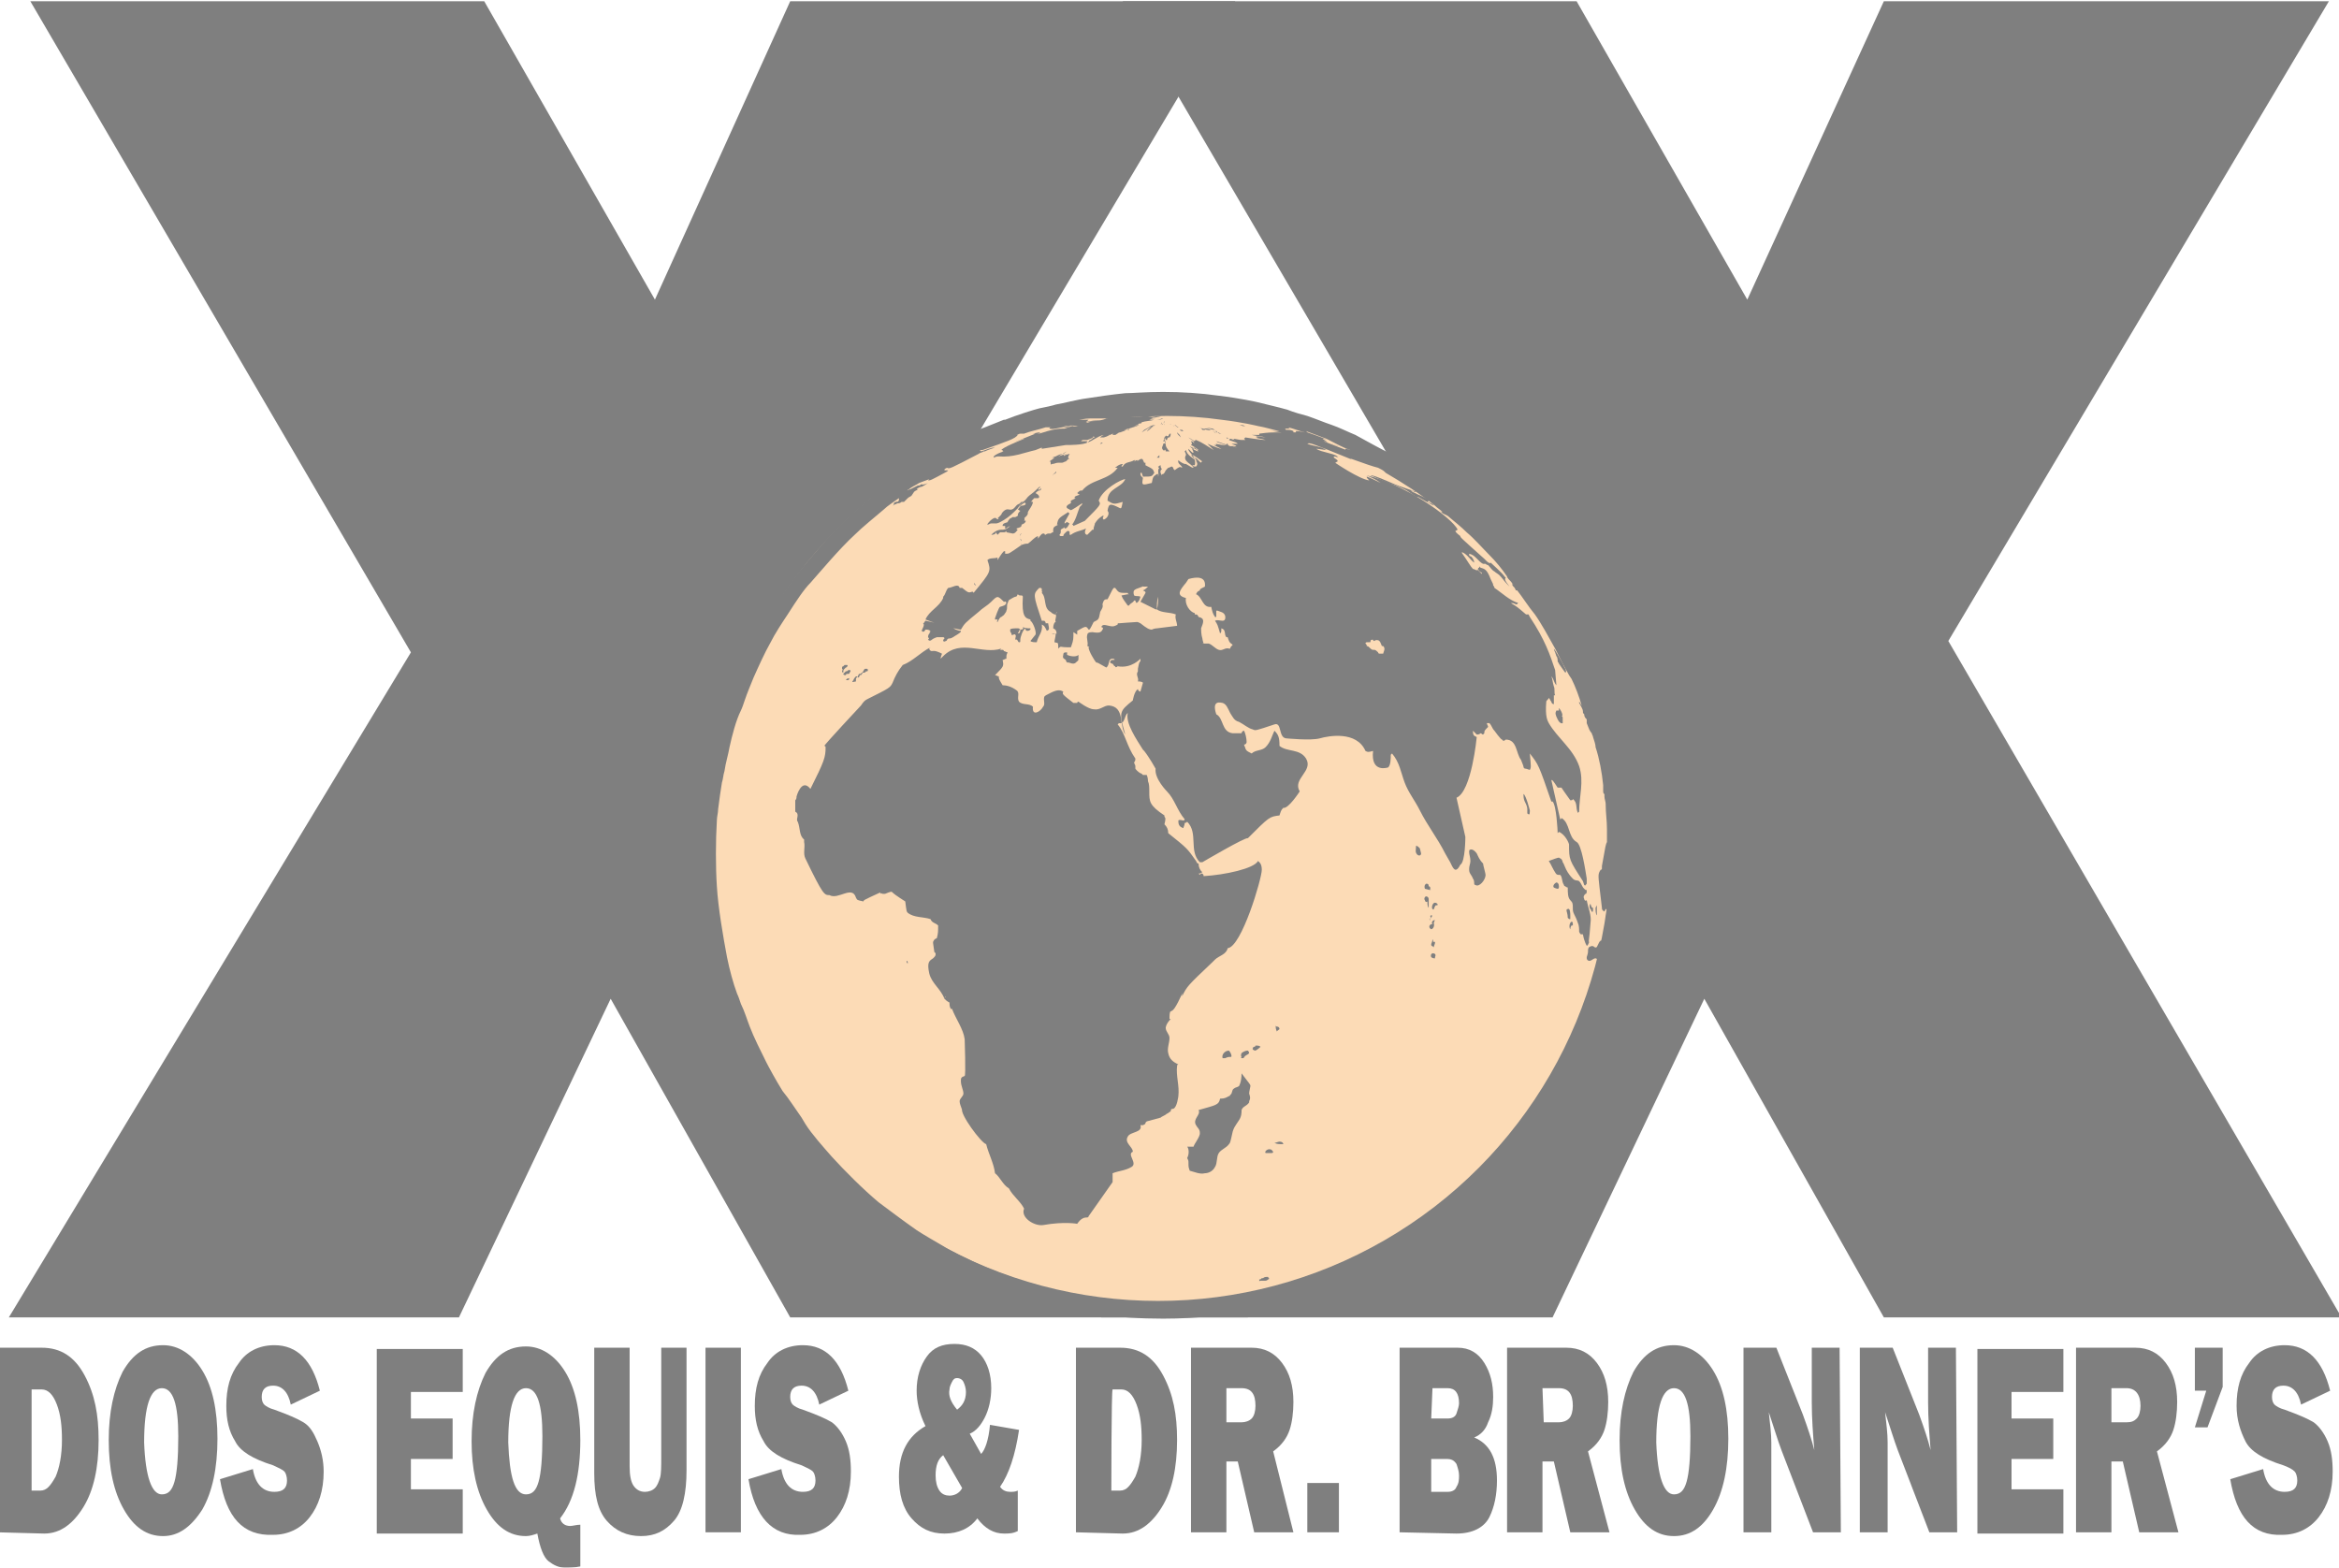 <?xml version="1.0" encoding="utf-8"?>
<!-- Generator: Adobe Illustrator 22.1.0, SVG Export Plug-In . SVG Version: 6.00 Build 0)  -->
<svg version="1.1" id="Layer_1" opacity="0.5" xmlns="http://www.w3.org/2000/svg" xmlns:xlink="http://www.w3.org/1999/xlink"
	 x="0px" y="0px" viewBox="0 0 185 124" style="enable-background:new 0 0 185 124;" xml:space="preserve">
<style type="text/css">
	.st0{fill:#F9B76E;}
</style>
<g id="Layer_1_1_">
	<g id="Шар_1">
		<g>
			<path d="M97.7,0.1L67.6,50.7l31.1,53.5H62.5L48.3,79l-12,25.2H0.7l31.8-52.6L2.4,0.1h35.9l13.5,23.6L62.5,0.1H97.7z"/>
			<path d="M184.2,0.1l-30.1,50.6l31.1,53.5H149L134.8,79l-12,25.2H87.1l31.8-52.6L88.8,0.1h35.9l13.5,23.6L149,0.1H184.2z"/>
		</g>
		<circle class="st0" cx="91.6" cy="67.1" r="35.8"/>
		<g>
			<path d="M128.5,64.5c-0.1-0.6-0.1-1.3-0.2-2c0-0.3-0.1-0.6-0.1-0.8c-0.1-1-0.4-2.2-0.7-3.2c-0.1-0.3-0.2-0.5-0.2-0.8
				c-0.2-0.7-0.4-1.3-0.6-1.9c-0.3-0.9-0.8-2.1-1.2-3l-0.2-0.3c-0.3-0.7-0.7-1.5-1.1-2.2c-0.5-0.9-1.2-2-1.7-2.8s-1.2-1.7-1.6-2.2
				c-0.6-0.7-1.4-1.7-2.2-2.5c-0.5-0.6-1.3-1.3-1.9-1.9c-0.7-0.6-1.7-1.5-2.6-2.2c-1.2-0.9-2.8-1.9-4.1-2.7l-0.1-0.1
				c-0.8-0.4-1.9-1-2.8-1.5c-0.5-0.2-1.3-0.6-1.9-0.8s-1.3-0.5-1.9-0.7c-0.4-0.1-1.1-0.3-1.6-0.5c-0.7-0.2-1.6-0.4-2.4-0.6
				c0,0-1.3-0.3-3-0.5C95,31.1,93.5,31,92,31c-1.4,0-2.4,0.1-3,0.1c-1,0.1-2.4,0.3-3,0.4c-0.8,0.1-1.9,0.4-2.5,0.5
				c-0.3,0.1-0.8,0.2-1.3,0.3c-0.4,0.1-1.7,0.5-2.7,0.9h-0.1c-0.5,0.2-1,0.4-1.5,0.6c-0.6,0.2-1.3,0.6-1.9,0.9
				c-0.6,0.3-1.3,0.7-1.9,1c-0.9,0.5-2,1.2-2.8,1.8c-0.6,0.4-1.4,1-2,1.5c-0.8,0.7-1.8,1.5-2.4,2.1c-1.2,1.1-2.6,2.8-3.6,4
				c-0.5,0.6-1.1,1.5-1.9,2.6c-0.4,0.7-1,1.6-1.4,2.4s-1,1.9-1.4,2.8c-0.2,0.5-0.5,1.2-0.7,1.8c-0.1,0.3-0.2,0.5-0.3,0.8
				c-0.3,0.9-0.7,2.1-0.9,3c-0.2,0.6-0.3,1.3-0.4,2c-0.1,0.3-0.1,0.6-0.2,0.8c-0.1,0.7-0.2,1.5-0.3,2.3c0,0.3-0.1,0.6-0.1,0.9
				c-0.2,1.7-0.2,3.9-0.1,5.4c0.1,1.8,0.5,4.2,0.8,5.8c0.2,1,0.5,2.2,0.8,3.1c0.1,0.2,0.2,0.5,0.3,0.8c0.2,0.6,0.5,1.3,0.7,1.8
				c0.3,0.8,0.9,2,1.3,2.9c0.2,0.4,0.8,1.6,1.4,2.4c0.4,0.7,1,1.5,1.5,2.2l0.3,0.5c0.6,0.8,1.5,1.9,2.2,2.7c1.1,1.2,2.6,2.7,3.8,3.7
				c0.8,0.7,2.1,1.6,3.1,2.3c0.6,0.4,1.4,0.9,2.1,1.3c0.8,0.5,2,1.1,2.8,1.5c1.7,0.8,2.3,1,3.7,1.5c0,0,1.4,0.5,2.9,0.8
				c0.5,0.1,1.8,0.4,3.3,0.7c1.8,0.3,3.6,0.4,5.4,0.4l0,0c2.8,0,5.5-0.3,8.2-0.9c0.8-0.2,1.9-0.5,2.6-0.7c0.8-0.3,1.9-0.7,2.7-0.9
				c0.5-0.2,2.7-1.1,4.2-2c0.8-0.5,2-1.2,2.9-1.8c0.7-0.4,1.5-1,2-1.5c1.9-1.5,3.3-2.9,4.3-4c0.6-0.6,2.1-2.3,3.7-4.6
				c0.5-0.7,1.1-1.8,1.6-2.7c0.3-0.6,0.7-1.3,1-1.9l0.3-0.6c0.3-0.7,0.7-1.6,1.2-2.9c0.2-0.6,0.4-1.4,0.6-2c0.1-0.2,0.1-0.5,0.2-0.7
				c0.3-1.1,0.6-2.6,0.8-3.5c0.2-1.6,0.5-4,0.5-5.9C128.7,66.8,128.6,65.4,128.5,64.5z M127.2,65.6L127.2,65.6L127.2,65.6
				L127.2,65.6L127.2,65.6z M106.8,35.6L106.8,35.6c-0.1,0-0.2-0.1-0.4-0.1c0,0,0,0.1,0.1,0.1c-0.8-0.3-0.8-0.3-1.8-0.7
				c0.1,0,0.1,0,0.3,0.1c-0.1-0.1-0.1-0.1-0.4-0.3c0.1,0,0.1,0,0.4,0.1c-0.4-0.2-1.6-0.6-1.6-0.6h0.1c-0.1,0-0.1,0-0.2-0.1
				c0.5,0.2,1.1,0.4,1.6,0.6C105.5,35,106.2,35.4,106.8,35.6z M103.2,34.2c-0.1,0-0.3-0.1-0.7-0.1v0.1c-0.1,0-0.2,0-0.2,0v-0.1
				c-0.2-0.1-0.3-0.1-0.6-0.1c0,0,0-0.1-0.1-0.1c0.2,0,0.4,0,0.5,0c-0.1,0-0.1,0-0.2-0.1C102.3,33.9,102.8,34.1,103.2,34.2z
				 M101.2,51.8L101.2,51.8L101.2,51.8L101.2,51.8z M84.7,33.2L84.7,33.2L84.7,33.2L84.7,33.2L84.7,33.2L84.7,33.2L84.7,33.2
				L84.7,33.2C84.6,33.2,84.6,33.2,84.7,33.2L84.7,33.2z M126,77.4c-0.2,0.7-0.4,1.4-0.6,2c-0.4,1.2-0.8,2.2-1.1,2.8l-0.3,0.6
				c-0.3,0.6-0.6,1.3-0.9,1.9c-0.4,0.8-1.1,1.8-1.6,2.6c-1.5,2.2-2.9,3.9-3.5,4.5c-1.1,1.1-2.3,2.4-4.2,3.8c-0.5,0.4-1.3,1-1.9,1.4
				c-0.8,0.6-2,1.2-2.8,1.7c-1.4,0.8-3.5,1.7-4,1.9c-0.7,0.3-1.8,0.7-2.6,0.9c-0.7,0.2-1.8,0.5-2.6,0.7c-4.3,1-8.7,1.2-13.1,0.5
				c-1.5-0.2-2.7-0.5-3.2-0.6c-1.4-0.3-2.7-0.8-2.8-0.8c-1.4-0.5-2-0.7-3.6-1.4c-0.8-0.4-1.9-0.9-2.7-1.4c-0.5-0.3-1.4-0.8-2-1.2
				c-1-0.7-2.2-1.6-3-2.2c-1.2-1-2.7-2.5-3.7-3.6c-0.7-0.8-1.6-1.8-2.1-2.6l-0.3-0.5c-0.5-0.7-1-1.5-1.5-2.1
				c-0.5-0.8-1.1-1.9-1.3-2.3c-0.4-0.8-1-2-1.3-2.8c-0.2-0.5-0.4-1.2-0.7-1.8c-0.1-0.3-0.2-0.6-0.3-0.8c-0.3-0.8-0.6-1.9-0.8-2.9
				c-0.3-1.6-0.7-3.9-0.8-5.6c-0.1-1.5-0.1-3.6,0-5.2c0-0.3,0.1-0.6,0.1-0.9c0.1-0.8,0.2-1.5,0.3-2.1c0.1-0.3,0.1-0.6,0.2-0.9
				c0.1-0.7,0.3-1.3,0.4-1.9c0.2-0.9,0.5-2.1,0.9-2.9c0.1-0.2,0.2-0.5,0.3-0.8c0.2-0.6,0.5-1.3,0.7-1.8c0.4-0.9,0.9-2,1.3-2.7
				c0.4-0.8,1-1.7,1.4-2.3c0.7-1.1,1.3-2,1.8-2.5c0.8-0.9,2.3-2.7,3.5-3.8c0.6-0.6,1.6-1.4,2.3-2c0.3-0.3,0.8-0.6,1.2-0.9
				c0,0.1,0,0.1,0,0.2C71,39.7,71,39.7,71,39.7c-0.1,0-0.1,0-0.4,0.3c0.2-0.1,0.3-0.2,0.5-0.2l0,0l0,0c0.1,0,0.2-0.1,0.2-0.1l0,0
				c0.1,0,0.2,0,0.2,0c0.1-0.1,0.2-0.2,0.3-0.3c0.1-0.1,0.2-0.1,0.3-0.2l0.2-0.3c0.1-0.1,0.2-0.1,0.3-0.2c0,0,0,0-0.1,0
				c0.2-0.2,0.4-0.2,0.4-0.2l0,0c0.2-0.1,0.2-0.1,0.5-0.3c0,0-0.4,0.2-0.5,0.1c-0.1,0-0.1,0.1-0.2,0.1h-0.1
				c-0.2,0.1-0.4,0.2-0.6,0.3c-0.1,0-0.2,0.1-0.3,0.1c0.1,0,0.1-0.1,0.2-0.1c0.2-0.2,0.5-0.3,0.8-0.5c0.8-0.3,0.8-0.3,0.8-0.3
				L73.4,38c0.2,0,0.2,0,1.5-0.7H75h-0.1l0.1-0.1c-0.1,0-0.2,0-0.3,0c0-0.1,0-0.1,0.2-0.2c0.2,0.1,0.2,0.1,2.5-1.1
				c0.1-0.1,0.3-0.1,0.4-0.2c0.1,0,0.1,0,0.1,0l0,0l0,0l0,0l0,0l0,0l0,0l0,0c0.2-0.1,0.5-0.2,0.8-0.3c-0.4,0-0.7,0.2-1.1,0.3
				c0,0,0,0-0.1-0.1c-0.1,0-0.2,0.1-0.3,0.1c0.1,0,0.2-0.1,0.3-0.1c0.1,0,0.2,0,0.2,0c2-0.7,2.6-0.9,2.8-1.2c0,0,0,0-0.1,0
				c0.1,0,0.2-0.1,0.3-0.1l0,0l0,0c0.1,0,0.1,0,0.2,0c0,0,0,0,0.1,0l0,0c0.5-0.2,1.1-0.3,1.7-0.5h0.1c0,0,0,0,0.1,0s0.2,0,0.3,0
				c-0.1,0-0.2,0-0.2,0.1c0.4,0.1,0.7-0.1,1.1-0.1h0.1c0.1,0,0.1,0,0.1,0l0,0c0.1,0,0.1,0,0.5-0.1l0,0h0.1l0,0l0,0l0,0
				c-0.3,0-1.1,0.1-1.1,0.1c0.1,0,0.1,0,0.5-0.1c0.2,0,0.2,0,0.4,0c-0.1,0-0.2,0-0.2,0c0.3-0.1,0.5,0,0.8,0c-0.1,0-0.1,0-0.2,0
				c0.1,0,0.2,0,0.3,0h-0.1l0,0c-0.4,0.1-0.4,0.1-0.4,0.1c0.2,0,0.3-0.1,0.5,0c0,0-2.2,0.5-2.4,0.5h0.1l0,0
				c-0.1,0.1-0.4,0.1-0.4,0.1l0,0c-0.2,0-0.2,0-0.2,0c0.1-0.1,0.3-0.1,0.4-0.2c-0.2,0-0.4,0.2-0.7,0.1l0,0c-0.1,0-0.1,0-0.2,0
				c0.1,0,0.1,0,0.3-0.1h-0.1l0,0c-0.1,0-0.5,0.1-0.5,0.1l0,0c0.2,0,0.2,0,0.2,0c-1.5,0.6-1.5,0.6-1.7,0.7l0,0
				c0.3-0.1,0.6-0.3,0.9-0.3c-0.2,0.1-0.2,0.1-0.2,0.1c-0.1,0-0.3,0.2-0.3,0.2c0.6-0.1,1.4-0.5,1.4-0.5s0.5-0.2,0.7-0.1
				c-0.1,0-0.1,0-0.1,0.1l0,0l0,0c-0.1,0-0.1,0-0.1,0c-0.4,0.1-0.4,0.1-0.6,0.2c0.1,0,0.2,0,0.3,0c0.2,0,0.4,0,0.7-0.1l0,0l0.4-0.2
				c-0.1,0-0.1,0-0.2,0c0.1,0,0.1,0,0.4-0.1l0.4-0.2c0,0,0.2-0.1,0.3,0c0,0,0.7-0.1,0.9-0.2c0,0,0,0-0.4,0c0.3-0.1,0.7-0.1,1.1-0.2
				c0.3-0.1,0.4-0.2,0.4-0.2h-0.1c0.3-0.1,0.6,0,0.9-0.1c-0.3,0-0.7,0.2-1.1,0c0.4-0.1,0.8,0,1.2-0.1c-0.4-0.1-0.9,0-1.3,0.1
				c0.1,0,0.2-0.1,0.3-0.2c-0.1,0-0.1,0-0.2,0c-0.5,0-0.6,0-0.9,0.1c0.4-0.1,0.8-0.2,1.2-0.2c0.2,0,0.4,0,0.7,0H87
				c0.1,0,0.1,0,0.4,0c-0.2,0-0.4,0-0.6,0c-0.1,0-0.2,0-0.3,0c0.1,0,0.1,0,0.2,0s0.1,0,0.2,0l0,0c0.2,0,0.2,0,0.3,0c0,0,0,0-0.1,0
				l0,0c-0.1,0-0.1,0-0.2,0c0.1,0,0.1,0,0.2,0s0.1,0,0.2,0h-0.1c0.1,0,0.1,0,0.1,0l0,0c0.1,0,0.1,0,0.2,0l0,0h0.1c0.1,0,0.1,0,0.2,0
				c0.2,0,0.5,0,0.7,0l0,0h-0.1l0,0l0,0l0,0c0.3,0,0.7-0.1,1-0.1c0.6,0,1.6-0.1,2.9-0.1c1.4,0,2.9,0.1,4.3,0.3
				c1.7,0.2,2.9,0.5,2.9,0.5c0.6,0.1,1.2,0.3,1.7,0.4c-0.2,0-0.5,0-0.7,0l0,0l0,0l0,0l0,0l0,0l0,0l0,0l0,0c0.3,0,0.6,0.1,0.9,0.1
				c-1,0-1,0-1.8,0.1v0.1c-0.2,0-0.6,0-0.6,0c0.4,0.1,0.8,0.1,1.1,0.2c-0.1,0-0.6-0.1-0.8-0.1c0.1,0,0.1,0.1,0.2,0.1
				c-0.1,0-0.2,0-0.2,0c0.2,0.1,0.5,0.1,0.8,0.2c-0.4,0-1.6-0.2-1.6-0.2l-0.1,0.1l0.1,0.1c-0.1,0-0.1,0-0.4,0h0.1
				c-0.2,0-0.5-0.1-0.7-0.1c0.1,0,0.1,0.1,0.2,0.1c-0.2,0-0.3-0.1-0.4-0.1h0.1h-0.1l-0.1,0.1c0.6,0.2,0.6,0.2,0.7,0.3
				c-0.1,0-0.1,0-0.5,0c0.2,0.1,0.3,0.1,0.4,0.2l0,0l0,0l0,0l0,0l0,0l0,0l0,0l0,0c-0.2,0-0.2,0-0.5-0.1c0.3,0.1,0.7,0.3,1,0.4l0,0
				c-0.2-0.1-0.5-0.2-0.8-0.3c-0.2,0-0.2,0-0.4-0.1h0.1l0,0c0,0-0.1,0-0.1-0.1l0,0l0,0H97c0,0,0,0.1,0.1,0.1
				c-0.3-0.1-0.6-0.2-0.9-0.3c0.1,0.1,0.1,0.1,0.8,0.3c-0.1,0-0.2,0-0.2,0c-0.1,0-0.1,0-0.7-0.1c0,0,0.1,0,0.1,0.1
				c-0.1,0-0.2,0-0.2,0c0.2,0.1,0.4,0.2,0.6,0.3c-0.1,0-0.4-0.1-1.1-0.4c0.2,0.2,0.3,0.3,0.5,0.5c-0.5-0.3-0.9-0.6-1.4-0.8
				c0,0-0.1,0-0.1,0.1c-0.2-0.1-0.3-0.2-0.5-0.3c0.1,0.1,0.3,0.2,0.4,0.3c0,0.1,0.1,0.2,0.1,0.2c-0.2-0.2-0.2-0.2-0.3-0.2
				c0.1,0.2,0.1,0.2,0,0.3c0.2,0.1,0.5,0.3,0.6,0.4c-0.1,0-0.1,0-0.3-0.2c0,0-0.1,0-0.1,0.1h-0.1c0,0.1,0.1,0.2,0.1,0.3l0,0h-0.1
				l0,0c-0.1-0.1-0.2-0.2-0.3-0.3v0.1c0.1,0.2,0.5,0.6,0.7,0.9c-0.4-0.3-0.8-0.5-0.9-0.9l-0.1,0.1c0.1,0.2,0.1,0.2,0.1,0.3
				c-0.3,0.5,0.5,0.7,0.6,1c-0.1,0-0.1,0-0.6-0.3c-0.1,0-0.1,0-0.1,0l0,0l0,0l0,0l0,0l0,0l0,0l0,0c-0.3-0.1-0.5-0.3-0.5-0.3
				c-0.1,0.3,0.3,0.4,0.3,0.6c-0.2-0.1-0.2-0.1-0.6,0.2c0,0,0-0.1-0.1-0.1V37l-0.1-0.1c-0.1,0-0.2,0.1-0.3,0.1l-0.1,0.1l0,0
				c-0.1,0.1-0.1,0.1-0.2,0.3L92,37.5c-0.1,0-0.1,0-0.1,0.1c-0.2-0.3-0.1-0.4,0-0.5c-0.1-0.1-0.1-0.2-0.1-0.3
				c-0.1,0-0.1,0.1-0.2,0.1c0,0,0,0.1,0.1,0.1c-0.2,0.2,0,0.5-0.1,0.7c0-0.1,0-0.1,0-0.2h-0.1c-0.3,0.2-0.3,0.2-0.4,0.7
				c-0.8,0.2-0.8,0.2-0.7-0.4c-0.2-0.2-0.2-0.2-0.2-0.4h0.1c0,0,0,0,0.1,0.3c0.7,0,0.7,0,0.9-0.3c-0.1-0.3-0.1-0.3-0.7-0.6
				c0-0.1,0-0.1,0-0.2h-0.1c-0.1-0.2-0.1-0.3-0.2-0.3s-0.1,0-0.4,0.2l0.1-0.1h-0.1c-0.1,0-0.1,0.1-0.2,0.1c0,0,0,0,0.1-0.1h-0.1
				c-0.3,0.2-0.7,0.1-0.9,0.5h-0.1c0-0.1,0.1-0.1,0.1-0.2c-0.3,0-0.6,0.3-0.6,0.3c0.1,0,0.2,0,0.2,0c-0.7,1-2.1,0.9-2.8,1.8h-0.1
				c-0.1,0-0.2,0.1-0.3,0.2c0,0,0.1,0.1,0.2,0.1c-0.1,0.1-0.3,0.1-0.4,0.2v0.1h0.1c0,0,0,0-0.4,0.2c0,0.1,0,0.2,0,0.2
				c-0.2,0.1-0.6,0.3-0.1,0.5c0.1,0.1,0.1,0.1,1-0.5c0,0.1,0,0.1-0.2,0.3c-0.2,0.5-0.3,1-0.6,1.4c0,0,0.1,0,0.1,0.1l0.9-0.4
				c1.3-1.3,1.3-1.3,1.1-1.6c0.3-0.9,1.8-1.7,2.1-1.7c-0.3,0.7-1.4,0.7-1.4,1.7c0.5,0.3,0.5,0.3,1.2,0.1c-0.1,0.5-0.1,0.5-0.2,0.5
				c-0.8-0.4-0.9-0.4-1,0.2c0.2,0.2,0,0.6-0.3,0.7c-0.1-0.1-0.1-0.1,0-0.3h-0.1c-0.3,0.2-0.4,0.3-0.6,0.6c0,0.1-0.1,0.3-0.1,0.4
				c0,0.1,0,0.1,0,0.1h-0.1c-0.3,0.3-0.3,0.3-0.4,0.4c-0.1,0-0.3-0.1-0.1-0.5c-0.4,0.2-0.8,0.2-1.2,0.5l0,0h-0.1c0-0.1,0-0.2,0-0.2
				s0-0.1-0.1-0.1s-0.1,0-0.3,0.2c0,0-0.1,0.1-0.1,0.2c-0.1,0-0.1,0-0.2,0c0,0-0.1,0-0.1-0.1c0,0,0.1-0.1,0.1-0.2l0,0
				c0,0,0-0.1,0-0.2c0.1-0.1,0.2-0.1,0.3-0.2v0.1c0.1,0,0.2,0,0.4-0.4c-0.1,0-0.1-0.1-0.2-0.1s-0.1,0.1-0.2,0.1c0-0.1,0-0.1,0.4-0.8
				c0,0-0.1,0-0.1-0.1c-0.8,0.5-0.8,0.5-0.9,1h0.1c-0.4,0.2-0.4,0.2-0.4,0.6c-0.1,0-0.2,0.1-0.2,0.1H83l0,0c-0.1,0-0.2,0-0.3,0.1
				c0,0-0.1,0-0.1-0.1c-0.2,0-0.2,0-0.5,0.4c0-0.1,0-0.1,0-0.2c-0.3,0.1-0.5,0.4-0.8,0.6h0.1l0,0c-0.3,0-0.3,0-0.6,0.1
				c-1,0.7-1,0.7-1.2,0.7c0,0,0,0-0.1,0c0-0.1,0-0.1,0-0.2h-0.1c-0.2,0.2-0.3,0.4-0.5,0.7c0,0,0-0.1,0-0.2c-0.3,0.1-0.6,0-0.8,0.2
				c0.3,0.9,0.3,0.9-1.1,2.6c0,0,0-0.1-0.1-0.1c-0.3,0.1-0.3,0.1-0.8-0.3c-0.1,0-0.1,0-0.1,0l0,0l0,0l0,0l0,0l0,0l0,0l0,0h-0.1
				c-0.1-0.4-0.6,0-0.9,0c-0.2,0.2-0.2,0.5-0.4,0.7c0,0.1,0,0.1,0,0.1l0,0c-0.3,0.7-1.1,1-1.4,1.7c0.6,0.2,1.2,0.5,1.9,0.6
				c-0.7-0.2-1.3-0.4-1.9-0.5c-0.1,0.1-0.1,0.2-0.2,0.2c0.2,0.1-0.1,0.5-0.1,0.6c0.1,0.1,0.2,0.1,0.3-0.1c0.2,0,0.2,0,0.4,0.1l0,0
				L73.5,50h0.1c-0.1,0.1-0.2,0.2-0.2,0.4c0.1,0.1,0.1,0.1,0,0.2c0.1,0.1,0.2,0.1,0.3,0c0.1-0.1,0.4-0.2,0.4-0.2c0.1,0,0.2,0,0.3,0
				c0.1,0,0.1,0,0.2,0l0,0c0.1,0,0.1,0.1,0.1,0.1c-0.1,0.1-0.1,0.1-0.1,0.2c0.1,0.1,0.2,0,0.2,0s0.1,0,0.1-0.1
				c0.1-0.1,0.1-0.1,0.2-0.1c0.2,0,0.4-0.2,0.6-0.3C76,50,76,50,76,49.9c-0.2,0-0.4-0.1-0.6-0.2c0.2,0,0.4,0.1,0.6,0.1
				c0.3-0.5,0.3-0.5,1.4-1.4c0.3-0.3,0.7-0.5,1-0.8c0.5-0.5,0.5-0.5,1,0c0.3,0,0.6-0.3,0.9-0.4c0.1-0.5,0.2-0.7,0.3-1
				c-0.2,0.3-0.2,0.4-0.3,1c0.1,0,0.1,0,0.2-0.2c0.1,0.1,0.1,0.1,0.3,0.1c0,0,0.1,0,0.1,0.1c-0.1,1.6,0.2,1.7,0.6,1.8v0.1
				c0.2,0.1,0.5,0.9,0.4,1.1l0,0l0,0l0,0l0,0l0,0l0,0l0,0l0,0c0,0,0,0-0.4,0.5c0.1,0.1,0.3,0.1,0.5,0.1c0.1-0.5,0.5-0.8,0.4-1.4
				c0.2,0.1,0.2,0.1,0.4,0.5c0.2-0.1,0.2-0.1,0.1-0.6c-0.1,0-0.1,0-0.2,0c0-0.1,0-0.1-0.1-0.2c-0.1,0-0.1,0-0.2,0
				c-0.7-2.1-0.7-2.1-0.2-2.6c0.1,0,0.2,0,0.2,0.1s0,0.2,0,0.2c0.1,0,0.1,0,0.2-0.4c-0.1,0.2-0.1,0.3-0.2,0.5
				c0.4,0.4,0.1,1.2,0.7,1.5c0.1,0.1,0.1,0.1,0.3,0.2c0,0,0,0,0.1,0l0,0c0-0.1,0.1-0.2,0.1-0.2c0,0.1-0.1,0.1-0.1,0.2l0,0l0,0l0,0
				l0,0l0,0l0,0l0,0l0,0l0,0c0.1,0.2-0.1,0.4,0,0.6c-0.1,0-0.2,0.2-0.2,0.5c0.5,0.2,0.1,0.7,0.3,1.1c0.1,0.1,0.1,0.2,0.1,0.3
				c0.3,0.1,0.6,0.1,1,0.1c0.1-0.3,0.2-0.5,0.2-0.9l0,0l0,0l0,0l0,0l0,0l0,0l0,0l0,0c0-0.2,0-0.2,0-0.3c0.3,0.2,0.3,0.2,0.3,0.2
				c0-0.1,0-0.1,0-0.3c0.7-0.4,0.7-0.4,0.9-0.1c0.1,0,0.1,0,0.4-0.6c0.4-0.2,0.4-0.2,0.5-0.7l0,0l0,0l0,0l0,0l0,0l0,0l0,0l0,0
				c0-0.2,0.3-0.4,0.2-0.7c0.1-0.4,0.2-0.4,0.4-0.4c0.4-0.8,0.4-0.8,0.5-0.9h0.1c0.3,0.4,0.3,0.4,1,0.4c0,0,0,0.1,0.1,0.1
				c-0.1,0-0.1,0-0.6,0.1c0.1,0.3,0.3,0.5,0.5,0.8h0.1c0.1-0.2,0.3-0.2,0.4-0.4h0.1c0,0.1,0.1,0.2,0.1,0.2c0.1-0.1,0.2-0.1,0.3-0.5
				c-0.2-0.1-0.3,0-0.5-0.1c-0.1-0.3,0-0.4,0-0.4c0.2-0.2,0.6-0.2,0.8-0.4c0,0-0.1,0-0.1,0.1c0.1,0,0.3,0,0.4,0
				c-0.2,0.2-0.2,0.2-0.4,0.3c0.2,0.1,0.2,0.1,0.2,0.2c-0.4,0.7-0.4,0.7-0.4,0.7l1.2,0.6c0,0,0,0,0.1,0c0-0.3,0-0.7,0.1-1l0,0
				c0,0.3,0,0.7-0.1,1c0.4,0.3,1,0.2,1.5,0.4c-0.1,0.3,0.1,0.6,0.1,0.9c-1.6,0.2-1.6,0.2-1.6,0.2l0,0l0,0c0,0-0.2,0-0.4,0.1
				c-0.2,0-0.4-0.1-0.9-0.5c-0.2-0.1-0.2-0.1-0.3-0.1c-0.2,0-1.3,0.1-1.4,0.1s-0.1,0-0.1,0.1c-0.2,0.1-0.3,0.2-0.7,0.1
				c-0.4-0.1-0.5-0.1-0.6,0.1c0.1,0,0.2,0.1,0.1,0.2C87.1,50,87,50.1,86.4,50c-0.3,0-0.4,0.1-0.4,0.2c-0.1,0.3,0.1,0.6,0,0.9
				c0.1,0,0.1,0.1,0.2,0.1l0,0h0.1l0,0c-0.1,0-0.1,0-0.2,0c0,0.3,0.5,1.1,0.6,1.2c0.1,0,0.1,0,0.8,0.4c0.3-0.2,0.1-0.7,0.5-0.7
				c0.3,0,0.3,0.4,0.4,0.6c1.1,0.2,1.8-0.6,1.8-0.6s0,0.1,0,0.2c-0.1,0.1-0.1,0.1-0.2,0.6c0,0.1,0,0.1,0,0.2c-0.2,0.3,0.1,0.5,0,0.8
				c0.1,0,0.3,0,0.4,0.1c0,0,0,0-0.2,0.7c-0.1,0-0.2-0.1-0.2-0.2c-0.3,0.2-0.4,0.9-0.4,0.9c-1.1,0.9-1.1,0.9-0.6,2.7
				c-0.5-0.7,0-2.2-1.3-2.3c-0.4,0-0.7,0.4-1.2,0.3c-0.4,0-1.2-0.6-1.2-0.6s-0.1,0-0.1,0.1c-0.1,0-0.2,0-0.3,0l0,0l0,0
				c-0.9-0.7-0.9-0.7-0.8-0.9c-0.2-0.1-0.4-0.2-1,0.1c-0.4,0.2-0.4,0.2-0.5,0.3c-0.1,0.3,0.1,0.6-0.1,0.8c-0.2,0.4-0.9,0.8-0.8,0
				c-0.3-0.3-0.8-0.1-1.1-0.4c-0.2-0.3,0.1-0.7-0.2-0.9c-0.4-0.3-0.8-0.4-1.1-0.4l0,0C79,53.7,79,53.7,79,53.5
				c-0.1,0-0.2-0.1-0.3-0.1c0.7-0.7,0.7-0.7,0.6-1.2c0.1,0,0.2-0.1,0.3-0.1c0-0.3,0-0.3,0.1-0.5c-0.1,0-0.2-0.1-0.3-0.1
				c0,0,0-0.1-0.1-0.1s-0.1,0-0.2,0l0.1-0.1c-1.5,0.5-3.2-0.8-4.6,0.6c-0.1,0.1-0.2,0.2-0.2,0.2c0-0.2,0.1-0.3,0.1-0.4
				c-0.6-0.3-0.7-0.2-0.8-0.2c-0.1,0-0.2-0.1-0.2-0.2c0,0,0-0.1,0.1-0.1c-0.8,0.4-1.4,1.1-2.2,1.4c-0.4,0.5-0.6,0.9-0.8,1.4
				c-0.2,0.4-0.2,0.4-2,1.3c-0.2,0.1-0.3,0.2-0.5,0.5c0,0-2.9,3.1-2.9,3.2c0,0,0.1,0,0.1,0.1c0,0.8-0.1,1.1-1.2,3.3
				C63.4,61.5,63,63,63,63l0,0c0,0.1,0,0.2-0.1,0.3c0,0.2,0,0.4,0,0.6c0,0.1,0,0.2,0,0.3c0.4,0.2,0,0.6,0.2,0.8
				c0.2,0.5,0.1,1.1,0.5,1.4v0.1v0.1c0.1,0.4-0.1,0.9,0.1,1.3c1.4,2.9,1.5,2.9,1.9,2.9l0,0c0.7,0.4,1.8-0.8,2.1,0.2
				c0.1,0.2,0.1,0.2,0.6,0.3c0-0.1,0-0.1,1.3-0.7l0.1,0.1l0.1-0.1c0,0,0,0-0.1,0l0.1,0.1c0.1,0,0.2,0,0.2,0c0.5-0.2,0.5-0.2,0.6-0.1
				c0.2,0.2,1,0.7,1,0.7c0.1,0.8,0.1,0.8,0.2,0.9c0.5,0.4,1.2,0.3,1.8,0.5c0.1,0.3,0.4,0.3,0.6,0.5c0,0.5,0,0.6-0.1,1l0,0
				c-0.2,0.1-0.2,0.1-0.3,0.3v0.1c0.1,0.7,0.1,0.7,0.1,0.7l0.1,0.1c0,0.2,0,0.2-0.2,0.4c-0.3,0.2-0.5,0.3-0.3,1.2
				c0.2,0.8,0.9,1.2,1.2,2c0-0.1,0.1-0.2,0.1-0.2c0,0.1-0.1,0.1-0.1,0.2c0.1,0.1,0.2,0.2,0.4,0.3c0,0.2,0,0.3,0.1,0.5h0.1
				c0.3,0.8,0.9,1.6,1,2.4c0,0,0.1,2.9,0,2.9C76,85.2,76,85.3,76,85.5c0,0.4,0.2,0.7,0.2,1c0,0.2-0.3,0.4-0.3,0.6s0.1,0.4,0.2,0.7
				v-0.1c-0.2,0.4,1.5,2.7,1.9,2.8c0.2,0.8,0.6,1.5,0.7,2.3c0.4,0.3,0.6,0.9,1.1,1.2l0,0c0.3,0.6,0.9,1,1.2,1.6
				c-0.3,0.7,0.8,1.4,1.5,1.3c1.7-0.3,2.7-0.1,2.7-0.1s0.3-0.5,0.7-0.5c0.1,0,0.2,0,0.2-0.1l1.9-2.7c0-0.4,0-0.5,0-0.7
				c0.5-0.2,1-0.2,1.5-0.5s-0.4-1,0.1-1.2c0-0.4-0.7-0.7-0.4-1.2c0.2-0.4,1.2-0.3,1-0.9h0.1h0.1c0.2-0.1,0.2-0.1,0.2-0.2
				c0,0,0,0,0.1-0.1l1.1-0.3c0.1-0.1,0.2-0.1,0.5-0.3h-0.1c0.2,0,0.2-0.1,0.4-0.2c0-0.1,0-0.2,0.2-0.2c0.3-0.1,0.4-1,0.4-1
				c0.1-0.8-0.2-1.6-0.1-2.4c0,0,0-0.1,0.1-0.1c-0.4-0.2-0.7-0.4-0.8-0.9c-0.1-0.4,0.1-0.8,0.1-1.2c0-0.3-0.3-0.5-0.3-0.8
				c0,0,0-0.3,0.4-0.7h-0.1c0-0.2,0-0.6,0.1-0.6c0.2-0.1,0.3-0.1,1-1.6c-0.1,0.2-0.1,0.2-0.1,0.4c0.4-0.8,0.4-0.8,2.4-2.7
				C96,76,96,76,96.1,75.9c0.3-0.3,0.9-0.4,1-0.9c1.1-0.1,2.7-5.5,2.7-6.2c0-0.5-0.2-0.6-0.3-0.7c-0.3,0.6-2.6,1.1-4.3,1.2
				c0-0.2-0.2-0.3-0.3-0.1l-0.1-0.1c0.2,0,0.2-0.1,0.3-0.1c-0.2-0.2-0.3-0.4-0.3-0.7c-0.1,0-0.1,0-0.2-0.2l0,0l0,0l0,0l0,0l0,0l0,0
				l0,0l0,0l0,0c-0.7-1-0.7-1-2.2-2.2c0-0.3-0.1-0.5-0.3-0.7c0.1-0.4,0.1-0.5,0-0.6c0,0,0,0,0-0.1s0,0,0,0l0,0l0,0l0,0l0,0l0,0l0,0
				c-1.2-0.8-1.2-1.1-1.2-1.9c0-0.3,0-0.6-0.1-0.8l0,0l0,0c0-0.3-0.1-0.5-0.1-0.5v0.1v-0.1c-0.1,0-0.2,0-0.3,0c0,0,0,0-0.1-0.1
				c-0.3-0.1-0.5-0.4-0.5-0.4l0,0c0-0.1,0-0.1,0-0.2c0-0.1,0-0.1,0-0.1v0.1c0-0.1-0.1-0.2-0.1-0.3c0.1-0.1,0.1-0.2,0.1-0.3
				c-0.7-1-0.8-2-1.4-2.7l0.1-0.1c0.5,0.1,0.4-0.6,0.7-0.8c-0.2,0.8,0.7,2.1,1.2,2.9l0.1,0.1c0.4,0.5,0.9,1.4,0.9,1.4
				c-0.1,0.8,0.9,1.8,0.9,1.8c0.6,0.6,0.8,1.5,1.4,2.2c0,0,0,0.1-0.1,0.1s-0.3-0.1-0.4,0c0,0.2,0,0.5,0.4,0.6c0-0.1,0.1-0.2,0.1-0.4
				c0,0,0.1,0,0.2-0.1c0.9,0.9,0.1,2.3,1,3.2c0.1,0,0.1,0,0.2,0c0,0,3.4-2,3.6-1.9c1.7-1.7,1.7-1.7,2.5-1.8c0.1-0.3,0.1-0.4,0.3-0.6
				c0.4,0.1,1.3-1.3,1.3-1.3c-0.6-1,1.1-1.6,0.5-2.6c-0.5-0.8-1.5-0.5-2.1-1c0-0.7-0.1-0.9-0.4-1.2c-0.2,0.4-0.3,0.9-0.7,1.3
				c-0.3,0.3-0.8,0.2-1.1,0.5c-0.4-0.2-0.4-0.2-0.5-0.4l0,0l0,0c0-0.1-0.1-0.2-0.1-0.3c0.1,0,0.2-0.1,0.2-0.2c0-0.3-0.1-0.7-0.2-0.9
				c-0.1,0-0.2,0.1-0.2,0.2h-0.1c-0.6,0-0.6,0-0.6,0c-0.9-0.1-0.7-1.2-1.3-1.5l0,0c-0.4-1.2,0.4-0.9,0.5-0.9
				c0.3,0.1,0.4,0.4,0.6,0.8c0.2,0.3,0.3,0.6,0.7,0.7c0.4,0.2,0.7,0.5,1.1,0.6c0.2,0.1,0.2,0.1,1.7-0.4c0.6-0.2,0.3,1,0.9,1.1
				c0,0,2,0.2,2.7,0s2.9-0.6,3.6,1c0.2,0.1,0.2,0.1,0.6,0c-0.2,1.8,1.2,1.3,1.2,1.3c0.2-0.2,0.2-0.7,0.2-1l0.1-0.1
				c0.6,0.7,0.7,1.5,1,2.3s0.8,1.4,1.2,2.2c0.6,1.2,1.4,2.2,2,3.4l0.4,0.7c0.2,0.4,0.4,1,0.8,0.2c0.4-0.2,0.4-2.2,0.4-2.2l-0.7-3.1
				l0,0l0,0l0,0l0,0l0,0l0,0l0,0l0,0c1.2-0.5,1.6-4.8,1.6-4.8c-0.2-0.1-0.3-0.1-0.3-0.5l0.1,0.1c0.1,0.1,0.1,0.1,0.1,0.1l0,0l0,0
				l0,0l0,0l0,0l0,0l0,0l0.1,0.1c0.1,0,0.2,0,0.3-0.1c0.1,0,0.1,0.1,0.2,0.1l0,0l0.1-0.1c0-0.2,0-0.2,0.3-0.5c0-0.1-0.1-0.2-0.1-0.3
				c0.1,0,0.1,0,0.2,0c0.2,0.2,0.2,0.4,0.4,0.6l0,0c0,0,0.5,0.7,0.6,0.7l0.1,0.1c0.1,0,0.2-0.1,0.2-0.1c0.9,0,0.8,1.1,1.2,1.6
				c0.2,0.5,0.2,0.5,0.2,0.6l0.1,0.1c0.1,0,0.1,0,0.4,0.1c0.1-0.2,0.1-0.2,0-1.3c0.7,0.9,0.7,0.9,1.7,3.8h0.1
				c0.3,0.3,0.4,2.3,0.4,2.5l0.1-0.1c0.5,0.2,0.8,0.9,0.8,1c0,1.2,0,1.2,1.1,2.9c0.1,0,0.1-0.1,0.2-0.1c-0.1,0-0.1,0.1-0.2,0.1
				c0.1,0.3,0.1,0.3,0.1,0.3c0.1,0.1,0.1,0,0.2-0.1l0,0c0,0,0-0.1,0-0.4c-0.1-0.6-0.4-2.7-0.8-2.9l0,0c-0.7-0.4-0.5-1.5-1.2-1.9
				c0,0,0,0.1-0.1,0.1l-0.7-3.1c0.1,0,0.1,0,0.5,0.6c0.1,0,0.2,0,0.3,0c0.2,0.3,0.2,0.3,0.7,1c0.1,0,0.2,0,0.2-0.1
				c0.4,0.3,0.2,0.7,0.4,1.1l0,0l0.1-0.1c0-1.2,0.4-2.4,0-3.6c-0.5-1.4-1.7-2.2-2.4-3.4c-0.1-0.2-0.3-0.5-0.2-1.7l0,0l0,0
				c0-0.1,0.2-0.2,0.2-0.3c0.1,0.1,0.1,0.2,0.2,0.3l0,0l0,0l0,0l0,0l0,0l0,0l0,0l0,0c0,0.1,0.1,0.2,0.2,0.2c0,0,0,0,0-0.7
				c0,0,0,0,0.1,0c-0.1-0.2,0-0.5-0.1-0.7c-0.1-0.3-0.1-0.6-0.2-0.8c0.2,0.2,0.2,0.5,0.4,0.7L123,53c-0.4-1.2-0.8-2.4-2-4.2
				l-0.1-0.2c-0.1,0-0.2,0-0.2,0c-0.7-0.6-0.7-0.6-1.2-0.9c0.2,0,0.2,0,0.4,0.1h0.1c0,0,0-0.1,0.1-0.1c-0.7-0.2-1.3-0.8-1.9-1.2
				c0-0.1-0.1-0.2-0.1-0.2c0-0.1,0-0.1-0.2-0.5c-0.3-0.8-0.5-0.8-0.8-0.9l0,0l0,0l0,0c0,0,0,0-0.1-0.1l0,0v0.1l0,0
				c0,0-0.1,0-0.1,0.1c0.1,0.2,0.1,0.2,0.3,0.3v0.1c-0.1-0.1-0.2-0.2-0.3-0.3l0,0l0,0h-0.1l0,0l0,0l0,0l0,0l0,0l0,0l0,0l0,0l0,0
				c-0.1,0-0.2-0.1-0.3-0.1c-0.2-0.2-0.4-0.6-0.9-1.3h0.1c0.4,0.2,0.6,0.6,0.9,0.8c0-0.2-0.2-0.5-0.3-0.5s-0.1-0.1-0.1-0.2
				c0.5,0.1,0.7,0.6,1.1,0.8h0.1h0.1c0.1,0.1,0.2,0.1,0.2,0.1l0,0c0.2,0.2,0.3,0.4,0.5,0.5c0.1,0.1,0.3,0.2,0.4,0.3
				c0.2,0.2,0.4,0.5,0.6,0.7l0,0c0.1,0.1,0.2,0.2,0.2,0.2c-0.4-0.5-0.4-0.6-0.3-0.7l-0.1-0.1c-0.2-0.3-1-1-1.1-1.1
				c0,0.1-0.2,0-0.3-0.1c-0.2-0.2-0.2-0.2-0.2-0.2l0,0c-1.9-1.7-1.9-1.7-1.9-1.8c-0.1-0.1-0.3-0.2-0.4-0.4c0.1,0,0.1-0.1,0.2-0.1
				c-0.5-1-4.2-3.6-7.2-4.3c0.4,0.2,0.7,0.3,1.1,0.6c-0.4-0.2-0.8-0.4-1.1-0.5c0,0.1,0,0.1,0.2,0.3c-0.8-0.1-2.7-1.4-2.7-1.4
				c0.1,0,0.1-0.1,0.2-0.1c0-0.1,0-0.1-0.3-0.3v-0.1c0.2,0,0.3,0.1,0.4,0.1c-0.1,0-0.1-0.1-0.2-0.1h0.1c-0.5-0.3-1.2-0.3-1.7-0.6
				c0.1,0,0.1,0,0.8,0.1c-0.4-0.3-1-0.3-1.5-0.5l0,0c0.2-0.1,0.2-0.1,3.4,1.2c0.1,0,0.1,0,0.1,0l0,0l0,0l0,0
				c1.1,0.4,1.7,0.6,2.1,0.7c0.2,0.1,0.4,0.2,0.5,0.3l0.1,0.1c1.2,0.7,2.8,1.7,3.9,2.6c0.2,0.2,0.4,0.3,0.6,0.5
				c-0.1,0-0.2-0.1-0.3-0.2l0,0c0,0,0.1,0.1,0.2,0.2c0.1,0.1,0.1,0.1,0.1,0.1s0.2,0.1,0.4,0.2c0.6,0.5,1.1,0.9,1.5,1.3
				c0.6,0.5,1.3,1.3,1.8,1.8s1,1.1,1.4,1.7c0,0.1,0.2,0.3,0.3,0.4l0,0c0.1,0.1,0.1,0.2,0.2,0.2c0,0,0,0-0.1,0l0,0
				c0,0.1,0.1,0.2,0.2,0.3c0.1,0.2,0.1,0.2,0.1,0.2h0.1c0.4,0.5,0.9,1.3,1.4,1.9c0.5,0.7,1.1,1.8,1.6,2.7c0.3,0.6,0.7,1.4,1.1,2.1
				l0.2,0.3c0.3,0.6,0.6,1.4,0.8,2.1l0,0c-0.1-0.1-0.1-0.2-0.2-0.3l0,0v0.1c0.3,0.5,0.3,0.6,0.3,0.7c0,0.1,0,0.1,0.1,0.2
				c0,0.2,0.1,0.3,0.2,0.4c0,0.1,0,0.2,0,0.3l0.2,0.5c0,0,0.1,0.2,0.2,0.3c0,0.1,0.1,0.2,0.1,0.3c0.1,0.3,0.2,0.6,0.2,0.8
				c0.3,0.9,0.5,2,0.6,3c0,0,0,0,0,0.1s0,0.3,0,0.4c0,0,0,0.2,0.1,0.2c0,0.1,0,0.1,0,0.2c0,0.2,0.1,0.4,0.1,0.6c0,0,0,0,0,0.1l0,0
				c0,0.6,0.1,1.2,0.1,1.9c0,0.2,0,0.2,0,1c-0.1,0.2-0.1,0.2-0.4,1.9l0,0c0,0.2,0,0.3,0,0.3v-0.1l0,0c0,0,0,0.1-0.1,0.1
				c-0.2,0.3-0.2,0.4-0.1,1.3l0.2,1.7c0,0.1,0,0.2,0.2,0.3c0,0,0,0,0.1-0.2l0,0l0,0l0,0l0,0l0,0l0,0l0,0l0,0c0.1,0,0.1,0.1,0.1,0.1
				l0,0c-0.1,0.7-0.2,1.4-0.2,1.9c0,0.2-0.1,0.5-0.1,0.7c0-0.1,0-0.1,0-0.1c0-0.1-0.1-0.1-0.1-0.1h-0.1c0,0,0,0-0.1,0.1
				c-0.1,0.2-0.2,0.4-0.2,0.4c-0.1,0.1-0.2,0-0.2,0c-0.1-0.1-0.2-0.1-0.4,0c-0.1,0.1-0.1,0.2-0.1,0.4c0,0.1-0.1,0.4-0.1,0.4v0.1
				c0,0.1,0.1,0.2,0.2,0.2c0.2,0,0.3-0.2,0.5-0.2c0.1,0,0.1,0.1,0.2,0.1h0.1l0,0c-0.1,0.5-0.2,1-0.3,1.4
				C126.1,76.9,126,77.2,126,77.4z M97.6,48.5L97.6,48.5L97.6,48.5L97.6,48.5z M95.2,50.9C95.1,50.9,95.1,50.8,95.2,50.9
				c-0.1-0.3-0.1-0.4-0.1-0.4C95,50.2,95,49.8,95,49.7l0,0c0.2-0.5,0.3-0.8-0.2-0.9c-0.1-0.2-0.1-0.2-0.3-0.2l0,0v-0.1l0,0l0,0l0,0
				l0,0l0,0l0,0l0,0l0,0c-0.4-0.1-0.8-0.7-0.7-1.2c-0.8-0.2-0.5-0.6,0-1.2l0,0c0,0,0,0,0.2-0.3c0.7-0.2,1.4-0.2,1.3,0.6
				c-0.4,0.2-0.4,0.2-0.4,0.3c-0.2,0.1-0.2,0.1-0.3,0.3c0.5,0.2,0.5,1.1,1.2,1c0.1,0.4,0.1,0.5,0.3,0.8h0.1c0-0.2,0-0.3,0-0.5h0.1
				c0.2,0.1,0.5,0.1,0.6,0.4c0,0,0.1,0.4-0.2,0.4c-0.2,0-0.4-0.1-0.6,0c0.2,0.3,0.2,0.3,0.4,1c0.1-0.1,0.1-0.1,0.1-0.4
				c0.4,0.1,0.2,0.5,0.4,0.7c0,0,0,0,0.1,0l0,0l0,0c0.1,0.3,0.1,0.4,0.4,0.6c-0.1,0.1-0.2,0.2-0.2,0.3h-0.1
				c-0.3-0.1-0.5,0.2-0.8,0.1c-0.3-0.1-0.5-0.4-0.8-0.5C95.4,50.9,95.3,50.9,95.2,50.9z M95.4,56L95.4,56c-0.1,0.1-0.1,0.1-0.2,0.2
				C95.3,56.2,95.4,56.1,95.4,56z M94.6,36.9c-0.2,0-0.2,0-0.3-0.1c0.1,0,0.2,0,0.2,0c0.1-0.4-0.1-0.6-0.3-0.8c0.2,0,0.2,0,0.9,0.5
				c0,0-0.1,0-0.1,0.1c-0.2-0.1-0.3-0.4-0.6-0.4C94.4,36.3,94.9,36.6,94.6,36.9z M94.2,35.5c-0.1,0-0.1,0-0.2-0.1
				C94.1,35.5,94.1,35.5,94.2,35.5z M94.1,35.3c0.2,0.1,0.5,0.2,0.7,0.4C94.6,35.7,94.3,35.5,94.1,35.3z M96.5,42.8L96.5,42.8
				L96.5,42.8L96.5,42.8z M97.1,48.6L97.1,48.6c-0.1-0.1-0.1-0.1-0.2-0.2C97,48.5,97,48.5,97.1,48.6z M93.2,44.9L93.2,44.9
				L93.2,44.9L93.2,44.9z M89.8,43.9L89.8,43.9L89.8,43.9L89.8,43.9z M89.8,43.9L89.8,43.9L89.8,43.9L89.8,43.9z M89.4,43.9
				L89.4,43.9L89.4,43.9L89.4,43.9z M87.2,37.2L87.2,37.2L87.2,37.2L87.2,37.2z M88.3,42.8L88.3,42.8L88.3,42.8L88.3,42.8z
				 M87.9,40.6L87.9,40.6L87.9,40.6L87.9,40.6z M87.9,40.7L87.9,40.7L87.9,40.7L87.9,40.7z M87.8,40.8L87.8,40.8L87.8,40.8
				L87.8,40.8z M86.8,46.8L86.8,46.8L86.8,46.8L86.8,46.8z M86.1,41.4L86.1,41.4L86.1,41.4L86.1,41.4z M86.1,43L86.1,43L86.1,43
				L86.1,43z M85.7,48.4L85.7,48.4L85.7,48.4L85.7,48.4L85.7,48.4z M84.4,48.5L84.4,48.5L84.4,48.5L84.4,48.5z M83.9,45.6L83.9,45.6
				L83.9,45.6L83.9,45.6z M83.9,48.6L83.9,48.6L83.9,48.6L83.9,48.6z M83.8,47.8L83.8,47.8L83.8,47.8L83.8,47.8z M83.6,44.7
				L83.6,44.7C83.5,44.7,83.5,44.7,83.6,44.7C83.5,44.7,83.5,44.7,83.6,44.7z M83.5,40.8L83.5,40.8L83.5,40.8L83.5,40.8z M83.3,43
				L83.3,43L83.3,43L83.3,43z M83.2,44.9L83.2,44.9L83.2,44.9L83.2,44.9z M82.9,43.9L82.9,43.9L82.9,43.9L82.9,43.9L82.9,43.9z
				 M82.9,43.9L82.9,43.9L82.9,43.9L82.9,43.9z M82.5,44.3L82.5,44.3L82.5,44.3L82.5,44.3z M82.4,44.3L82.4,44.3L82.4,44.3
				L82.4,44.3z M82.3,45.4L82.3,45.4C82.3,45.4,82.2,45.4,82.3,45.4C82.2,45.4,82.3,45.4,82.3,45.4z M82,44.4L82,44.4L82,44.4
				L82,44.4z M81.6,42.5L81.6,42.5L81.6,42.5L81.6,42.5z M80.8,43.2L80.8,43.2L80.8,43.2c0,0,0.1,0.1,0.4,0.2l0,0
				C80.9,43.3,80.8,43.2,80.8,43.2z M81,45.1L81,45.1L81,45.1L81,45.1z M80.7,42.6c0.1,0.1,0.1,0.2,0.1,0.2
				C80.8,42.8,80.7,42.7,80.7,42.6c-0.1-0.2,0-0.3,0.1-0.4l0,0C80.7,42.2,80.6,42.4,80.7,42.6z M80.8,43
				C80.8,43.1,80.8,43.1,80.8,43C80.7,43.1,80.8,43.1,80.8,43z M81.1,42.1L81.1,42.1C81.1,42.1,81.2,42.1,81.1,42.1
				C81.2,42.1,81.1,42.1,81.1,42.1z M77.8,46.6L77.8,46.6C77.8,46.6,77.7,46.6,77.8,46.6C77.7,46.6,77.8,46.6,77.8,46.6z M77.7,46.6
				L77.7,46.6C77.7,46.5,77.7,46.5,77.7,46.6C77.7,46.5,77.7,46.6,77.7,46.6L77.7,46.6z M77.2,46.3L77.2,46.3
				c-0.1-0.1-0.1-0.1-0.1-0.2C77,46.2,77.1,46.3,77.2,46.3z M77,46.1L77,46.1C77,46.1,77,46,77,46.1C77,46,77,46,77,46.1z
				 M73.5,48.5L73.5,48.5L73.5,48.5L73.5,48.5z M88.2,90.2L88.2,90.2L88.2,90.2L88.2,90.2z M88.2,90.3L88.2,90.3L88.2,90.3
				L88.2,90.3z M88.2,90.3L88.2,90.3L88.2,90.3L88.2,90.3z M88.1,90.4L88.1,90.4L88.1,90.4L88.1,90.4z M87.9,93
				C87.8,93,87.8,93,87.9,93C87.8,93,87.8,93,87.9,93C87.8,93,87.8,93,87.9,93z M87.7,91L87.7,91L87.7,91L87.7,91z M84.2,88.6
				L84.2,88.6L84.2,88.6L84.2,88.6z M83.4,62.5C83.3,62.5,83.3,62.5,83.4,62.5C83.3,62.5,83.3,62.5,83.4,62.5z M83,84.5L83,84.5
				L83,84.5L83,84.5z M83,84.6L83,84.6L83,84.6L83,84.6z M82.9,85.3L82.9,85.3L82.9,85.3L82.9,85.3z M82.9,85.5L82.9,85.5L82.9,85.5
				L82.9,85.5z M82.3,85.4L82.3,85.4L82.3,85.4L82.3,85.4C82.3,85.3,82.3,85.3,82.3,85.4C82.3,85.3,82.3,85.4,82.3,85.4L82.3,85.4z
				 M75.9,79.6L75.9,79.6L75.9,79.6L75.9,79.6z M75.8,79.5C75.9,79.5,75.9,79.4,75.8,79.5L75.8,79.5L75.8,79.5L75.8,79.5z
				 M71.8,66.3L71.8,66.3L71.8,66.3L71.8,66.3z M71.8,66.3L71.8,66.3c0,0.1-0.1,0.1-0.1,0.2C71.7,66.4,71.8,66.4,71.8,66.3
				L71.8,66.3z M70.7,66.6L70.7,66.6L70.7,66.6L70.7,66.6L70.7,66.6L70.7,66.6L70.7,66.6z M68.4,67L68.4,67
				C68.4,67.1,68.4,67.1,68.4,67L68.4,67L68.4,67L68.4,67L68.4,67L68.4,67L68.4,67L68.4,67L68.4,67C68.4,67.1,68.4,67.1,68.4,67z
				 M68.4,67.2L68.4,67.2L68.4,67.2L68.4,67.2z M65.1,64.6L65.1,64.6L65.1,64.6L65.1,64.6z M64.3,64L64.3,64L64.3,64L64.3,64z
				 M88.5,89.8L88.5,89.8L88.5,89.8L88.5,89.8z M94.6,69.2L94.6,69.2L94.6,69.2L94.6,69.2L94.6,69.2L94.6,69.2L94.6,69.2L94.6,69.2
				L94.6,69.2L94.6,69.2L94.6,69.2L94.6,69.2L94.6,69.2L94.6,69.2L94.6,69.2L94.6,69.2L94.6,69.2L94.6,69.2L94.6,69.2L94.6,69.2
				L94.6,69.2L94.6,69.2L94.6,69.2L94.6,69.2L94.6,69.2L94.6,69.2L94.6,69.2L94.6,69.2L94.6,69.2L94.6,69.2L94.6,69.2L94.6,69.2
				L94.6,69.2L94.6,69.2L94.6,69.2z M94.6,69.1L94.6,69.1L94.6,69.1L94.6,69.1L94.6,69.1z M109.1,50.7c0.1,0.1,0.1,0.2,0.2,0.4h0.1
				c0.1,0.1,0.1,0.2,0.1,0.2c0,0.1,0,0.1-0.1,0.4c-0.1,0-0.2,0-0.3,0c0,0-0.1,0-0.1-0.1c-0.1-0.1-0.2-0.2-0.3-0.2h-0.1
				c-0.2,0-0.3-0.3-0.5-0.3c0-0.1,0-0.1-0.1-0.2c0-0.1,0.1-0.1,0.1-0.1c0.1,0,0.2,0,0.2,0c0.1,0,0.1,0,0.1-0.1s0.1-0.1,0.2-0.1l0,0
				c0,0,0,0.1,0.1,0.1C108.8,50.6,109,50.6,109.1,50.7z M109,39.8L109,39.8L109,39.8L109,39.8L109,39.8L109,39.8L109,39.8z
				 M109,39.8L109,39.8L109,39.8L109,39.8z M109,39.8L109,39.8L109,39.8L109,39.8z M109,39.8L109,39.8L109,39.8L109,39.8z
				 M114.4,55.3L114.4,55.3L114.4,55.3L114.4,55.3z M120.9,55.5L120.9,55.5L120.9,55.5L120.9,55.5z M123.8,60.5L123.8,60.5
				L123.8,60.5L123.8,60.5z"/>
			<path d="M105.6,35.2c-0.1,0-0.2-0.1-0.3-0.1l0.5,0.2C105.9,35.3,105.8,35.3,105.6,35.2z"/>
			<path d="M113.2,39.6c-0.1-0.1-0.2-0.2-0.4-0.2c-0.2-0.1-1.2-0.5-1.2-0.6c0.2,0,0.3,0.2,0.4,0.1l0,0c0,0-1.5-0.5-1.7-0.6
				c0,0-1.8-0.8-1.9-0.7l0,0c0.7,0.3,1.3,0.6,2,0.8c1,0.4,1,0.5,1.3,0.7s0.3,0.2,0.4,0.2l0,0c0.1,0,0.2,0.1,0.4,0.2l0.9,0.5
				c-0.1-0.2-0.3-0.2-0.5-0.3C113.1,39.5,113.2,39.5,113.2,39.6z"/>
			<path d="M122.9,51.3L122.9,51.3c0,0.1,0.1,0.3,0.1,0.3s0,0,0.1,0.3c0.1,0.1,0.1,0.3,0.1,0.4c0,0.1,0.1,0.1,0.1,0.2
				c0.2,0.3,0.5,0.7,0.5,0.7c0.1,0,0.1-0.2-0.1-0.5C123.7,52.6,123,51.4,122.9,51.3z"/>
			<path d="M90,37.4L90,37.4C90,37.5,90,37.5,90,37.4l0.2,0.1l0,0l0,0l0,0c0,0,0,0,0-0.3C90.2,37.3,90.1,37.3,90,37.4L90,37.4z"/>
			<path d="M71,39.7L71,39.7L71,39.7c0.2,0,0.2-0.1,0.2-0.1l0,0C71.2,39.6,71.1,39.6,71,39.7L71,39.7c-0.2,0-0.2,0-0.3,0.1v0.1
				C71,39.8,71,39.8,71,39.7z"/>
			<path d="M66.7,53.2L66.7,53.2c0-0.2,0-0.2,0.1-0.3c0,0,0,0,0.1-0.1l0,0c0.1,0,0.2-0.2,0.1-0.2h-0.1c0,0,0,0-0.1,0l-0.1,0.1
				c0,0-0.1,0-0.1,0.1l0,0c0,0,0,0,0,0.1c0,0,0.1,0,0,0.2l0,0C66.6,53.2,66.7,53.2,66.7,53.2z"/>
			<path d="M78.9,49c0,0.1-0.1,0.2,0,0.2l0,0l0,0l0,0l0,0l0,0l0,0l0,0l0,0c0.1-0.2,0.2-0.4,0.3-0.4c0.1-0.1,0.2-0.1,0.3-0.3
				c0.1-0.1,0.1-0.2,0.1-0.2c0.1-0.2,0-0.4,0.1-0.6c0.1-0.3,0.3-0.7,0.5-1c-0.2,0.2-0.4,0.4-0.5,0.5h-0.1c0,0-0.1,0.4,0,0.5
				c-0.1,0.2-0.2,0.2-0.5,0.3c-0.1,0-0.4,0.9-0.4,0.9c0,0.1,0,0.1,0,0.1C78.8,49,78.9,49,78.9,49z"/>
			<path d="M83.5,50.1c0,0.3-0.1,0.5-0.1,0.7c0.1,0,0.2,0.1,0.3,0c0,0.2,0,0.3,0,0.5c0.1-0.1,0.2-0.2,0.4-0.2c0-0.1,0.1-0.2,0-0.4
				v-0.1c0,0,0,0,0.1-0.4c-0.3,0-0.7-0.1-1-0.1C83.2,50.1,83.3,50.2,83.5,50.1z"/>
			<path d="M84.3,52.2c0,0,0,0.1,0.1,0.2c0,0,0,0,0.1,0s0.4,0.2,0.6,0c0.1-0.1,0.1-0.1,0.1-0.1s0.1,0,0.1-0.2c0-0.1,0-0.2,0-0.3
				c-0.2,0.2-0.7,0.1-0.9,0c0-0.1,0-0.1,0-0.2l0,0c-0.2,0-0.3,0-0.3,0.2C84,52.1,84.2,52.1,84.3,52.2z"/>
			<path d="M88,52.5c0.1,0.1,0.1,0.2,0.2,0.2c0,0.1,0.1,0.1,0.2,0l0,0c0,0,0-0.1,0.1-0.1c0.1-0.1,0.2-0.2,0.2-0.3
				c0.1-0.2,0.1-0.2,0.2-0.3c0.1,0,0.1,0,0.2-0.1v-0.1l0,0c0,0,0,0-0.1,0c0,0-0.1,0.1-0.2,0.1s-0.1,0-0.2,0c0,0,0,0-0.1,0s0,0,0,0
				c0,0.1-0.1,0.1-0.2,0.1s-0.1,0-0.1,0.1s-0.1,0.1-0.1,0.1H88c-0.2,0-0.2,0.2-0.2,0.2C87.9,52.5,88,52.5,88,52.5z"/>
			<path d="M67.5,53.8c0,0,0-0.1,0.2-0.3c0.1,0,0.1,0,0.2,0.1c0,0,0.1-0.1,0.1-0.2c0,0,0,0,0.1,0c0.1-0.1,0.1-0.2,0.2-0.2
				c0,0,0,0,0.1,0l0.1-0.1h0.1l0,0c0.1-0.1,0-0.2,0-0.2c-0.1,0-0.1,0-0.2,0c-0.1,0.1-0.1,0.2-0.2,0.3c0,0-0.1,0-0.1,0.1H68
				c0,0-0.1,0-0.1,0.1c-0.1,0.2-0.2,0.2-0.2,0.3s0,0.2,0,0.2C67.3,54,67.4,53.9,67.5,53.8z"/>
			<path d="M67.2,53.7C67.2,53.6,67.1,53.6,67.2,53.7L67.2,53.7L67.2,53.7L67.2,53.7L67.2,53.7L67.2,53.7L67.2,53.7L67.2,53.7
				L67.2,53.7L67.2,53.7c-0.2-0.1-0.2,0-0.3,0.1H67C67.1,53.8,67.1,53.8,67.2,53.7L67.2,53.7L67.2,53.7z"/>
			<path d="M85.8,40.1L85.8,40.1L85.8,40.1C85.9,40.1,85.9,40.1,85.8,40.1c0.1,0,0.1,0,0.2,0l0,0c0.1,0,0.1-0.1,0.1-0.1l0.1-0.2l0,0
				c0,0-0.2,0-0.2,0.1C85.9,39.9,85.8,40,85.8,40.1L85.8,40.1z"/>
			<path d="M66.9,53.1C66.9,53.1,66.9,53.2,66.9,53.1l-0.2,0.2l0,0c0,0.1,0.1,0.1,0.2,0.1l0,0c0,0,0-0.1,0.1-0.1c0,0,0,0,0.1,0
				c0,0,0.1,0,0.1-0.1c0.1-0.1,0.1-0.2,0-0.2s-0.1,0-0.1,0C67,53.1,67,53.1,66.9,53.1L66.9,53.1L66.9,53.1z"/>
			<path d="M123.1,69.8C123.1,69.8,123,69.8,123.1,69.8c-0.2,0.1-0.3,0.3-0.2,0.4c0,0,0.2,0.1,0.3,0.1c0.1,0,0.1-0.1,0.1-0.2
				C123.3,69.9,123.2,69.8,123.1,69.8z"/>
			<path d="M125.8,71.9L125.8,71.9c0.1,0.1,0,0.1,0.1,0.2s0.1-0.1,0.1-0.2s0-0.1,0-0.1l0,0c0,0-0.1,0.1-0.2-0.3l0,0
				C125.7,71.5,125.7,71.9,125.8,71.9z"/>
			<path d="M123.5,56.3c-0.1-0.2-0.2-0.3-0.2-0.3s0,0,0,0.1s0,0.1,0,0.1s0,0-0.1,0h-0.1l0,0c-0.1,0.2-0.1,0.3,0.1,0.7
				s0.4,0.3,0.4,0.3c0-0.3,0-0.4,0-0.4c0-0.1,0-0.1-0.1-0.2C123.6,56.7,123.6,56.5,123.5,56.3z"/>
			<path d="M120.5,62.8c0,0.2,0,0.4,0.1,0.6c0.1,0.2,0.2,0.4,0.2,0.6c0,0.1,0,0.2,0,0.3c0,0,0,0.1,0.1,0.1c0.1,0.1,0.1-0.2,0.1-0.3
				C121,64.1,120.7,62.9,120.5,62.8z"/>
			<path d="M80.7,49.8c0,0.1,0,0.2-0.1,0.3h-0.1C80.6,50,80.6,49.8,80.7,49.8c-0.1-0.1-0.1-0.1-0.2-0.1h-0.1h-0.1l0,0
				c0,0-0.4,0-0.4,0.1v0.1c0,0.1,0.1,0.2,0.1,0.2v0.1l0,0c0.1,0.1,0.2-0.1,0.3,0c0.1,0.1,0,0.2,0,0.4c0.2-0.1,0.2,0.2,0.3,0.2
				c0.1,0,0.1,0,0.1-0.2s0.2-0.8,0.4-0.9c0,0.3,0.3,0.2,0.4,0.1c0,0,0,0,0-0.1c-0.2,0-0.4,0-0.6-0.1C81,49.8,80.8,49.8,80.7,49.8z"
				/>
			<path d="M97.2,34.7c-0.1,0-0.1-0.1-0.2-0.1C97,34.7,97.1,34.7,97.2,34.7z"/>
			<path d="M116.9,45L116.9,45L116.9,45C117,45.1,117,45.1,116.9,45L116.9,45L116.9,45L116.9,45L116.9,45L116.9,45
				C116.9,45.1,116.9,45.1,116.9,45C116.9,45.1,116.9,45.1,116.9,45c0,0.1,0,0.1,0,0.2C116.9,45.1,117,45.1,116.9,45
				C117,45,116.9,45,116.9,45z"/>
			<path d="M97.2,34.7L97.2,34.7L97.2,34.7L97.2,34.7z"/>
			<path d="M125.8,73c0.1-0.6-0.2-1.2-0.3-1.8c-0.1,0.1-0.2,0-0.2-0.1c-0.1-0.2,0-0.3,0.1-0.4c0.1,0,0.1-0.1,0.1-0.3
				c-0.1,0-0.1,0-0.2-0.1c-0.2-0.2-0.2-0.4-0.4-0.6c-0.1-0.1-0.3,0-0.5-0.2c-0.1-0.1-0.2-0.2-0.4-0.5c-0.2-0.3-0.3-0.7-0.4-0.8
				c0-0.1-0.1-0.3-0.2-0.3c-0.1-0.1-0.1-0.1-0.9,0.2c0.2,0.3,0.3,0.6,0.5,0.9c0.1,0.2,0.2,0.2,0.3,0.2c0.1,0,0.1,0,0.1,0
				c0.2,0.2,0.1,0.5,0.3,0.8c0,0,0,0.1,0.1,0.1c0.1,0.1,0.2,0.1,0.2,0.1c0,0.4,0,0.8,0.2,1s0.2,0.3,0.2,0.6c0,0.2,0,0.3,0.1,0.5
				s0.2,0.4,0.3,0.7c0.1,0.2,0.1,0.5,0.1,0.7c0.1,0.2,0.1,0.2,0.2,0.2c0,0,0,0,0.1,0c0.1,0.6,0.3,0.9,0.3,0.9c0.1,0,0.1-0.1,0.2-0.3
				l0,0C125.6,74.5,125.7,74.5,125.8,73z"/>
			<path d="M126.3,72.1c0-0.1,0-0.1,0-0.2s0-0.2,0-0.3c0,0,0-0.1,0,0l-0.1,0.2c0,0.2,0,0.5,0.1,0.6
				C126.3,72.4,126.3,72.2,126.3,72.1z"/>
			<path d="M124.2,72.7c0-0.1,0-0.1,0-0.3c0-0.1,0-0.6-0.2-0.5c-0.1,0-0.1,0.1-0.1,0.1c0,0.1,0.1,0.3,0.1,0.6
				C124.1,72.7,124.1,72.7,124.2,72.7z"/>
			<path d="M124.3,72.9c-0.2,0.1-0.2,0.5-0.1,0.6l0,0l0,0c0-0.2,0.1-0.3,0.1-0.3h0.1v-0.1C124.4,73,124.4,72.9,124.3,72.9z"/>
			<path d="M76.9,48.3L76.9,48.3c0,0.2,0.1,0.1,0.2,0s0.1-0.1,0.1-0.4C77.1,48,77,48.1,77,48.1C76.8,48.3,76.8,48.4,76.9,48.3z"/>
			<path d="M101.2,81.4c0,0,0-0.2-0.2-0.2c-0.1,0-0.1-0.1-0.1-0.1l0,0l0,0l0,0l0,0l0,0l0,0l0,0l0,0c0,0.2,0,0.3,0.1,0.5
				C100.9,81.6,101.1,81.5,101.2,81.4z"/>
			<path d="M94.9,33.8C95,33.8,95,33.8,94.9,33.8C95,33.8,95,33.8,94.9,33.8c0.1,0.1,0.8,0.3,0.8,0.2l0,0l0,0h0.1l0,0l0,0
				c0,0-0.3-0.1-0.4-0.1h-0.1l0,0h-0.1h-0.1c0.1,0,0.2,0,0.2,0.1c-0.1,0-0.1,0-0.2,0C95,33.8,94.9,33.8,94.9,33.8z"/>
			<path d="M95.9,34.1L95.9,34.1c0.2,0.1,0.3,0.2,0.3,0.2l-0.1-0.1C96.2,34.2,96.1,34.2,95.9,34.1z"/>
			<path d="M98.1,33.6C98.1,33.6,98,33.6,98.1,33.6c-0.1,0,0,0,0.2,0.1h0.1c0,0,0,0,0.1,0s0.1,0,0.2,0l0,0l0,0c0,0,0,0-0.1,0h-0.1
				C98.3,33.6,98,33.6,98.1,33.6C98,33.6,98,33.6,98.1,33.6L98.1,33.6z"/>
			<path d="M95.6,33.8c0,0,0,0-0.2,0c-0.1,0-0.1,0-0.1,0c0.1,0,0.6,0.2,0.7,0.2l0,0l0,0h0.1l0,0l0,0l0,0l0,0l0,0l0,0l-0.2-0.1
				c-0.1,0-0.6-0.1-0.6-0.1s0,0,0.1,0C95.5,33.8,95.6,33.8,95.6,33.8z"/>
			<path d="M95.3,34c-0.1,0-0.3-0.1-0.3-0.1l0,0C95,33.9,95.4,34,95.3,34C95.4,34,95.4,34,95.3,34L95.3,34C95.4,34,95.3,34,95.3,34z
				"/>
			<path d="M101.2,90.3c-0.1,0-0.3,0.1-0.4,0.1l0,0l0,0l0,0l0,0l0,0l0,0l0,0l0,0c0.2,0.1,0.4,0.1,0.7,0.1l0,0l0,0l0,0l0,0l0,0l0,0
				l0,0l0,0C101.5,90.5,101.5,90.3,101.2,90.3z"/>
			<path d="M90.4,33.1L90.4,33.1c0.2,0,0.2,0,0.2,0C90.5,33.2,90.5,33.2,90.4,33.1c0.2,0,0.3,0,0.4,0c0,0-0.6,0-0.7,0
				C90.3,33.2,90.3,33.2,90.4,33.1c-0.1,0-0.2,0-0.2,0C90.3,33.2,90.3,33.2,90.4,33.1c-0.2,0-0.4,0.1-0.6,0c0,0,0,0,0.1,0
				c0,0,0,0-0.1,0c0.1,0,0.2,0,0.3,0c-0.1,0-0.1,0-0.1,0h0.1c-0.3,0-0.3,0-0.4,0l0,0c-0.3,0-0.3,0-0.3,0c0.1,0,0.1,0,0.2,0
				c0,0-0.4,0-0.5,0l0,0c-0.2,0-0.3,0-0.5,0c0.1,0,0.1,0,0.2,0l0,0c0.2,0,0.2,0,0.2,0c-0.3,0-0.3,0-0.3,0l0,0h-0.4
				c0.2,0,0.2,0,0.2,0c-0.1,0-0.1,0-0.2,0l0,0c-0.1,0-0.3,0-0.4,0c0.1,0,0.1,0,0.7,0l0,0c0.1,0,0.2,0,0.3,0c-0.1,0-0.1,0-0.2,0
				c0.1,0,0.1,0,0.8,0l0,0c0.2,0,0.2,0,0.2,0c-0.3,0-0.4,0-0.4,0c0.3,0,0.6,0,0.9,0l0,0c0.4,0,0.4,0,0.4,0l0,0c0.5,0,0.5,0,0.7,0
				c0.1,0,0.2,0,0.2,0s0,0-0.1,0c0.1,0,0.1,0,0.2,0h-0.1c0.1,0,0.2,0,0.2,0c-0.1,0-0.3,0-0.4,0c0.1,0,0.2,0,0.3,0
				c-0.1,0-0.2,0-0.4,0c0.1,0,0.1,0,0.2,0l0,0h0.1c-0.2,0-0.3,0-0.5,0c0,0,0,0,0.1,0c-0.1,0-0.2,0-0.3,0h0.1
				C90.7,33.1,90.5,33.1,90.4,33.1z"/>
			<path d="M71.7,76C71.6,76,71.6,76,71.7,76C71.6,76,71.6,76,71.7,76c0,0.2,0.1,0.2,0.1,0.2l0,0C71.8,76.1,71.8,76,71.7,76z"/>
			<path d="M96.1,34.1l0.2,0.1l0,0l0,0l0,0l0,0l0,0l0,0l0,0l0,0c0.1,0,0.2,0.1,0.3,0.1l0,0l0,0l0,0l0,0c0,0,0,0-0.1,0s-0.1,0-0.1,0
				h0.1l0,0c0,0-0.1,0-0.2-0.1h-0.1l0,0l0,0l0,0l0,0l0,0l0,0l0,0l0,0l0,0l0,0l0,0C96.3,34.1,96.3,34.1,96.1,34.1L96.1,34.1
				L96.1,34.1z"/>
			<polygon points="88.7,34.1 88.7,34.1 88.6,34.1 			"/>
			<path d="M92.1,34.6c-0.1,0.1,0,0.1,0,0.2c0,0-0.1,0-0.1,0.1l0,0c0.2,0,0.2,0,0.2,0.1c0,0-0.1,0.1-0.2,0.1c0,0.2-0.2,0.3,0,0.5
				c0.1,0.1,0.1,0,0.1,0c0.1-0.1,0.1,0.1,0.1,0.1c0.1,0,0.2,0,0.3,0c-0.2-0.2-0.3-0.4-0.3-0.5v-0.1C92.1,35.1,92.2,35,92.1,34.6
				c0.1,0.1,0.1,0.2,0.1,0.2h0.1l0,0c0,0,0-0.1,0.1-0.2l0,0c0.1,0,0.1,0,0.1,0s0.1-0.1,0.1-0.3l0,0l0,0c-0.1,0-0.1,0-0.2,0.2h-0.1
				C92.2,34.4,92.2,34.5,92.1,34.6C92.1,34.5,92.1,34.5,92.1,34.6z"/>
			<path d="M88.6,34.1L88.6,34.1L88.6,34.1z"/>
			<path d="M81.9,35.6c0.5-0.2,0.5-0.2,0.5-0.2s0,0,0,0.1l1.9-0.3l0,0l0,0l0,0l0,0c0,0,0.1,0,0.2,0l0,0l0,0l0,0l0,0l0,0l0,0l0,0l0,0
				c0,0,1.2,0,1.5-0.2h-0.1c0,0,0.1,0,0.1-0.1c-0.2,0-0.2,0-0.3,0c-0.1,0-0.1,0-0.2,0l0,0c0.1-0.1,0.1-0.1,0.3-0.1h0.1
				c0.1-0.1,0.2-0.1,0.2-0.1l0,0c-0.1,0-0.1,0-0.2,0.1l0,0H86l0,0c0,0,0.3-0.1,0.5-0.2l0,0l0,0h-0.1c0.1-0.1,0.1-0.1,0.2,0
				c-0.1,0-0.1,0-0.2,0.1s-0.2,0.1-0.3,0.2c0.1,0,0.1,0,0.2-0.1c-0.1,0.1-0.2,0.1-0.3,0.2c0.4-0.1,0.8-0.5,1.3-0.6
				c-0.2,0.1-0.3,0.2-0.3,0.2l0,0l0,0l0,0l0,0l0,0l0,0l0,0c0,0,0,0,0.1,0c0,0,0.1,0,0.2,0l0,0c0.4-0.1,0.4-0.2,0.4-0.2l0,0h0.1
				c-0.1,0-0.2,0.1-0.3,0.1l0,0l0,0c0.2,0,0.4-0.2,0.6-0.2c0,0-0.1,0-0.1,0.1l0,0c0.1,0,0.1,0,0.2,0s0.2-0.2,0.4-0.2
				c0.3-0.1,0.5-0.2,0.8-0.3c0,0-0.1,0-0.1,0.1l0,0c-0.4,0-0.4,0-0.4,0c0.4-0.1,0.4-0.1,0.7-0.2c0,0,0.4-0.1,0.5-0.2
				c-0.3,0.1-0.3,0.1-0.4,0.1c0.3-0.1,0.3-0.1,0.4-0.1H90l0,0l0,0c-0.1,0-0.1,0-0.2,0c0.2,0,0.2,0,0.3-0.1l0,0c0.1,0,0.2,0,0.2-0.1
				c0.3-0.1,0.7-0.1,1-0.2c0.1,0,0.1,0,0.2,0c-0.1,0-0.1,0-0.3,0c-0.1,0-0.2,0-0.3,0c0.3-0.1,0.3-0.1,0.3-0.1c0.2,0,0.4-0.1,0.5-0.1
				c0,0-0.4,0.1-0.7,0.1c0.3-0.1,0.6-0.1,0.9-0.2c-0.2,0-0.4,0.1-0.6,0.1c0.2,0,0.4-0.1,0.6-0.1c-0.2,0-0.2,0-0.3,0
				c0.1,0,0.2,0,0.2,0c-0.3,0-0.6,0.1-1,0.1c0.5-0.1,0.5-0.1,0.6-0.1c-0.2,0-0.3,0-0.5,0H91h-0.1H91c-0.1,0-0.2,0-0.3,0h0.1
				c-1.2,0.1-1.2,0.1-1.5,0c0,0-0.3,0-0.6,0l0,0h0.1c0,0-0.4,0-0.5,0l0,0c-0.1,0-0.2,0-0.3,0l0,0c0,0,0,0,0.1,0s0.1,0,0.1,0
				c-0.3,0-0.5,0.1-0.6,0.1c0.1,0,0.1,0,0.2,0h0.1H88c-0.3,0-0.3,0-0.4,0.1l0,0c0,0-0.7,0.2-0.9,0.2c-0.3,0-0.6,0.1-0.9,0.2h0.1
				c-0.1,0-0.2,0-0.2,0l0,0l0,0l0,0l0,0l0,0l0,0l0,0c0,0,0,0-0.1,0s-0.1,0-0.2,0.1c0.2,0,0.3-0.1,0.4-0.1c-0.3,0.1-0.6,0.3-1,0.2
				c0.2-0.1,0.2-0.1,0.3-0.1l0,0c-0.3,0.1-0.6,0.2-0.9,0.3h-0.1l0,0c-0.8,0-1.6,0.3-2.8,0.7l0,0l0,0l0,0l0,0l0,0l0,0l0,0l0,0
				c-0.8,0.3-2,0.8-2.1,1h0.1l0,0c0,0,0,0,0,0.1h0.1c-0.3,0.1-0.6,0.2-0.8,0.4c0,0,0,0,0,0.1c0.2-0.1,0.3-0.1,0.4-0.1
				C80.1,36.2,81,35.8,81.9,35.6z"/>
			<path d="M93.1,34.2c0,0,0,0.1,0.1,0.2c0,0,0,0,0.1,0.1l0.1,0.1l-0.1-0.2C93.2,34.3,93.1,34.2,93.1,34.2z"/>
			<path d="M91.7,36L91.7,36c-0.1,0.1-0.1,0.1-0.2,0.2c0.1,0,0.1,0,0.2,0C91.7,36.1,91.7,36.1,91.7,36L91.7,36z"/>
			<path d="M93.2,33.8C93.2,33.8,93.3,33.8,93.2,33.8L93.2,33.8L93.2,33.8L93.2,33.8L93.2,33.8L93.2,33.8L93.2,33.8L93.2,33.8
				L93.2,33.8L93.2,33.8C93.3,33.8,93.3,33.8,93.2,33.8L93.2,33.8C93.2,33.7,93.2,33.7,93.2,33.8c-0.2-0.1-0.2-0.2-0.3-0.2l0,0l0,0
				C92.9,33.6,93.2,33.9,93.2,33.8C93.3,33.9,93.3,33.9,93.2,33.8z"/>
			<path d="M92.6,33.6L92.6,33.6L92.6,33.6L92.6,33.6L92.6,33.6L92.6,33.6C92.7,33.6,92.7,33.6,92.6,33.6
				C92.7,33.6,92.7,33.6,92.6,33.6C92.7,33.6,92.7,33.6,92.6,33.6C92.7,33.6,92.7,33.6,92.6,33.6L92.6,33.6
				C92.7,33.6,92.7,33.6,92.6,33.6L92.6,33.6L92.6,33.6C92.7,33.6,92.7,33.6,92.6,33.6C92.7,33.6,92.7,33.6,92.6,33.6
				C92.7,33.6,92.7,33.6,92.6,33.6C92.6,33.5,92.6,33.5,92.6,33.6L92.6,33.6L92.6,33.6L92.6,33.6L92.6,33.6
				C92.5,33.5,92.6,33.5,92.6,33.6z"/>
			<path d="M92.9,33.7L92.9,33.7c0.1,0,0.1,0,0.2,0l0,0l0,0C93,33.7,92.9,33.7,92.9,33.7L92.9,33.7C92.9,33.6,92.9,33.6,92.9,33.7
				L92.9,33.7L92.9,33.7L92.9,33.7L92.9,33.7C92.8,33.6,92.8,33.6,92.9,33.7C92.8,33.6,92.8,33.6,92.9,33.7L92.9,33.7
				C92.7,33.6,92.8,33.7,92.9,33.7z"/>
			<path d="M93.3,34L93.3,34L93.3,34L93.3,34L93.3,34c0,0,0.1,0.1,0.2,0.1h0.1l0,0l0,0l0,0l0,0l0,0l0,0l0,0c0,0,0,0-0.1-0.1
				C93.5,34,93.5,34,93.3,34L93.3,34z"/>
			<path d="M113.4,73C113.4,73,113.5,73,113.4,73c0.1-0.2,0.1-0.3,0-0.2c-0.1,0-0.2,0.2-0.1,0.3c0,0,0,0-0.1,0
				c-0.2,0.1-0.2,0.3,0,0.4C113.3,73.5,113.5,73.3,113.4,73z"/>
			<path d="M113.2,72.6L113.2,72.6c0.1-0.2,0.1-0.2,0-0.2S113.1,72.5,113.2,72.6L113.2,72.6c-0.1,0-0.1,0.1-0.1,0.2
				C113,72.7,113.1,72.7,113.2,72.6C113.1,72.6,113.1,72.6,113.2,72.6z"/>
			<path d="M113.4,74.9c0.1-0.3,0.1-0.3,0.1-0.3c0-0.1,0-0.1,0-0.1l0,0h-0.1c-0.1,0,0-0.1-0.1-0.2l0,0l0,0c0,0.2-0.1,0.3-0.1,0.4
				S113.2,74.8,113.4,74.9C113.3,75,113.4,75,113.4,74.9z"/>
			<path d="M113,71.8L113,71.8L113,71.8L113,71.8L113,71.8L113,71.8L113,71.8L113,71.8c0-0.6,0-0.7,0-0.7c0-0.1-0.1-0.2-0.2-0.2
				s-0.2,0.2-0.1,0.3c0,0.1,0.1,0.2,0.2,0.1C112.9,71.5,112.9,71.7,113,71.8L113,71.8z"/>
			<path d="M113.3,75.4L113.3,75.4C113.2,75.4,113.2,75.4,113.3,75.4c-0.2,0.1-0.1,0.3-0.1,0.3c0.1,0.1,0.2,0.1,0.3,0.1v-0.1
				C113.6,75.5,113.5,75.4,113.3,75.4z"/>
			<path d="M113.1,70.4C113.2,70.4,113.2,70.3,113.1,70.4c0.1-0.3-0.1-0.3-0.1-0.3c0-0.2-0.1-0.2-0.2-0.2c0,0-0.2,0.1-0.1,0.4
				C113.1,70.4,113.1,70.4,113.1,70.4z"/>
			<path d="M116.8,67.5c-0.3-0.4-0.5-0.3-0.5-0.3c-0.1,0-0.1,0.1-0.1,0.2c0,0.2,0.1,0.4,0.1,0.7c0,0.2-0.1,0.4-0.1,0.6v0.1
				c0,0.3,0.2,0.4,0.3,0.7c0.1,0.1,0.1,0.3,0.1,0.4l0,0c0,0,0,0.1,0.1,0.1c0.3,0.2,0.8-0.4,0.8-0.8c0-0.1-0.2-0.8-0.2-0.9
				C117,68,116.9,67.7,116.8,67.5z"/>
			<path d="M112.2,67c-0.1-0.1-0.2-0.1-0.2-0.1c0,0.3-0.1,0.5,0.1,0.7c0.1,0.1,0.3,0.1,0.3-0.1l-0.1-0.4C112.2,67,112.2,67,112.2,67
				z"/>
			<path d="M98,85.9c-0.1,0.1-0.3,0.1-0.4,0.2c-0.2,0.1-0.1,0.4-0.3,0.5c0,0,0,0.1-0.1,0.1c-0.2,0.1-0.3,0.2-0.7,0.2
				c-0.1,0.5-0.3,0.5-1.7,0.9c0.2,0.4-0.5,0.7-0.2,1.2c0.1,0.2,0.3,0.3,0.3,0.6v0.1c-0.1,0.4-0.4,0.7-0.5,1c-0.2,0-0.3,0-0.5,0
				c0.1,0.1,0.2,0.5,0,0.9C94,91.8,94,91.8,94,92c0,0.3,0,0.3,0.1,0.6c0.4,0.1,0.8,0.3,1.2,0.2c0.2,0,0.6-0.1,0.8-0.5
				c0.2-0.3,0.1-0.8,0.3-1.1c0.2-0.3,0.6-0.4,0.8-0.7c0.1-0.1,0.1-0.1,0.3-1c0.1-0.3,0.1-0.3,0.5-0.9c0.2-0.3,0.2-0.6,0.2-0.8
				c0.1-0.3,0.4-0.3,0.6-0.6v-0.1c0.1-0.2,0.1-0.3,0-0.6c0-0.1,0-0.1,0.1-0.6c0-0.1,0-0.1-0.7-1C98.2,85.6,98,85.9,98,85.9z"/>
			<path d="M98.3,83.7c0.1,0,0.1-0.1,0.2-0.2c0.1,0,0.1-0.1,0.2-0.1l0,0l0.1-0.1c0,0,0-0.1-0.1-0.2c-0.3,0-0.5,0.2-0.5,0.2
				s-0.1,0.2,0,0.3C98.1,83.7,98.2,83.7,98.3,83.7z"/>
			<path d="M99.7,82.8c-0.1-0.1-0.2-0.1-0.4-0.1c0,0,0,0.1-0.1,0.1c0,0-0.1,0-0.1,0.1c-0.1,0.1,0.1,0.2,0.2,0.2
				C99.5,83,99.7,82.8,99.7,82.8L99.7,82.8z"/>
			<path d="M100.3,101L100.3,101L100.3,101c-0.2,0-0.3,0-0.4,0.1l0,0c0,0,0,0-0.1,0c-0.1,0.1-0.1,0.1-0.2,0.1c0,0,0,0,0,0.1
				s0,0,0.1,0s0.1,0,0.2,0s0.2,0,0.2,0c0.1,0,0.2-0.1,0.2-0.1C100.4,101.2,100.4,101.1,100.3,101C100.4,101.1,100.3,101.1,100.3,101
				L100.3,101z"/>
			<path d="M96.9,83.7C96.9,83.6,96.9,83.6,96.9,83.7c0.2-0.1,0.3-0.1,0.4-0.1s0.1,0,0.1-0.1s-0.1-0.3-0.2-0.4
				c-0.3,0-0.6,0.3-0.5,0.6C96.8,83.7,96.8,83.7,96.9,83.7z"/>
			<path d="M97.3,83.5L97.3,83.5L97.3,83.5z"/>
			<path d="M113.5,71.4c-0.2,0-0.3,0.4-0.2,0.5c0,0,0.1,0.1,0.1,0c0.1-0.1,0-0.1,0.1-0.2c0-0.1,0.1-0.1,0.2-0.1l0,0c0,0,0,0,0-0.1
				C113.7,71.5,113.6,71.4,113.5,71.4z"/>
			<path d="M100.4,90.9c-0.2,0-0.4,0.2-0.3,0.3h0.1l0,0h0.1c0.1,0,0.2,0,0.3,0c0.1,0,0.1-0.1,0.1-0.1
				C100.6,91,100.6,90.9,100.4,90.9z"/>
			<path d="M87.7,32.9L87.7,32.9L87.7,32.9c0.1,0,0.2,0,0.3,0c0.1,0,0.2,0,0.2,0c-0.1,0-0.2,0-0.3,0C87.8,32.9,87.7,32.9,87.7,32.9z
				"/>
			<path d="M86.9,32.9L86.9,32.9L86.9,32.9c0.1,0,0.3,0,0.4,0l0,0c0,0,0,0-0.1,0l0,0C87.2,32.9,87,32.9,86.9,32.9L86.9,32.9
				L86.9,32.9C86.8,32.9,86.8,32.9,86.9,32.9C86.8,32.9,86.8,32.9,86.9,32.9z"/>
			<path d="M87.6,32.8L87.6,32.8L87.6,32.8L87.6,32.8c0.2,0,0.2,0,0.3,0c0,0,0,0-0.1,0l0,0h0.1l0,0c0.1,0,0.2,0,0.3,0h0.2h-0.1
				c0,0,0,0,0.1,0l0,0h0.1h0.1l0,0l0,0l0,0l0,0l0,0l0,0l0,0l0,0l0,0c0,0,0,0-0.5,0c-0.1,0-0.1,0-0.1,0l0,0c0.1,0,0.3,0,0.4,0l0,0
				c0,0,0,0-0.3-0.1l0,0l0,0c-0.3,0-0.3,0-0.3,0c0.1,0,0.2,0,0.3,0l0,0c-0.1,0-0.2,0-0.3,0C87.8,32.8,87.8,32.8,87.6,32.8
				C87.7,32.8,87.7,32.8,87.6,32.8C87.7,32.8,87.7,32.8,87.6,32.8z"/>
			<path d="M91.5,33.2c0.2,0,0.3,0,0.5-0.1c-0.1,0-0.1,0-0.1,0l0,0C91.7,33.2,91.5,33.2,91.5,33.2L91.5,33.2L91.5,33.2L91.5,33.2z"
				/>
			<path d="M89.6,33c-0.2,0-0.3,0-0.4,0l0,0l0,0c0.1,0,0.1,0,0.2,0h-0.1C89.2,33,89.2,33,89.6,33c0,0,0.1,0,0.2,0l0,0c0,0,0,0,0.2,0
				c0,0,0,0,0.1,0l0,0c0,0,0,0,0.1,0c0,0,0,0,0.1,0C90.2,33,90.1,33,89.6,33L89.6,33z"/>
			<path d="M89.7,33L89.7,33c0,0-0.1,0-0.2,0h-0.1c-0.2,0-0.4,0-0.4,0c0.1,0,0.2,0,0.3,0l0,0l0,0l0,0l0,0l0,0l0,0l0,0l0,0l0,0l0,0
				l0,0l0,0l0,0l0,0l0,0l0,0C89.7,33.1,89.7,33.1,89.7,33C89.7,33.1,89.7,33.1,89.7,33L89.7,33L89.7,33z"/>
			<path d="M87.7,33c0.1,0,0.1,0,0.2,0s0.3,0,0.4,0s0.1,0,0.2,0h0.1l0,0l0,0c0,0,0,0,0.1,0l0,0c-0.1,0-0.1,0-0.1,0l0,0
				c-0.1,0-0.2,0-0.3,0l0,0l0,0l0,0l0,0l0,0l0,0l0,0l0,0C87.7,33,87.7,33,87.7,33L87.7,33z"/>
			<path d="M87.7,33.1c0.3,0,0.3,0,0.4,0c-0.1,0-0.2,0-0.2,0C87.9,33,87.8,33,87.7,33.1L87.7,33.1c0,0-0.3,0-0.2,0
				C87.6,33.1,87.6,33.1,87.7,33.1L87.7,33.1z"/>
			<path d="M92.1,33.5C92.1,33.5,92.1,33.4,92.1,33.5C92.1,33.4,92.1,33.4,92.1,33.5L92.1,33.5C92.1,33.4,92.1,33.4,92.1,33.5
				L92.1,33.5C92.1,33.4,92.1,33.5,92.1,33.5L92.1,33.5C92,33.5,92,33.5,92.1,33.5C92,33.6,92,33.6,92.1,33.5L92.1,33.5L92.1,33.5
				L92.1,33.5C92,33.6,92,33.6,92.1,33.5L92.1,33.5C92,33.7,92.1,33.6,92.1,33.5L92.1,33.5L92.1,33.5C92.1,33.6,92.1,33.6,92.1,33.5
				C92.1,33.6,92.1,33.6,92.1,33.5L92.1,33.5L92.1,33.5z"/>
			<path d="M89,33c0.1,0,0.2,0,0.3,0c-0.1,0-0.1,0-0.2,0H89c0,0-0.1,0-0.2,0l0,0C88.8,32.9,88.9,32.9,89,33L89,33z"/>
			<path d="M88.4,33.1L88.4,33.1C88.4,33.1,88.5,33.1,88.4,33.1C88.5,33.1,88.5,33.1,88.4,33.1L88.4,33.1L88.4,33.1L88.4,33.1
				L88.4,33.1c0.2,0,0.2,0,0.3,0c0,0-0.5,0-0.6,0l0,0l0,0l0,0C88.3,33.1,88.3,33.1,88.4,33.1L88.4,33.1z"/>
			<path d="M92,33.5l0.1-0.2l0,0l0,0c0,0,0,0,0,0.1l0,0C92.1,33.4,92,33.4,92,33.5C92,33.4,92,33.4,92,33.5L92,33.5L92,33.5z"/>
			<path d="M83.2,33.8L83.2,33.8L83.2,33.8C83.2,33.9,83.3,33.8,83.2,33.8C83.3,33.8,83.3,33.9,83.2,33.8c0.2,0,0.4,0,0.5-0.1h0.1
				c0,0,0,0-0.1,0s-0.1,0-0.1,0l0,0c-0.1,0-0.1,0-0.2,0s-0.1,0-0.1,0l0,0C83.2,33.7,83.1,33.7,83.2,33.8
				C83.1,33.8,83.1,33.8,83.2,33.8L83.2,33.8z"/>
			<path d="M91.9,33.4L91.9,33.4L91.9,33.4C91.8,33.5,91.8,33.5,91.9,33.4L91.9,33.4L91.9,33.4L91.9,33.4L91.9,33.4L91.9,33.4
				l-0.1,0.2l0,0l0,0l0,0l0,0C91.9,33.5,91.9,33.5,91.9,33.4C91.9,33.5,91.9,33.5,91.9,33.4C91.9,33.5,91.9,33.5,91.9,33.4
				C91.9,33.5,91.9,33.5,91.9,33.4C91.9,33.5,91.9,33.5,91.9,33.4L91.9,33.4C91.9,33.5,91.9,33.4,91.9,33.4z"/>
			<path d="M91.9,33.6C91.9,33.6,91.9,33.7,91.9,33.6C91.9,33.7,91.9,33.7,91.9,33.6C92,33.6,92,33.5,91.9,33.6
				C92,33.5,91.9,33.5,91.9,33.6z"/>
			<path d="M92.4,33.5C92.4,33.5,92.4,33.4,92.4,33.5L92.4,33.5l-0.2-0.2L92.4,33.5C92.3,33.5,92.4,33.5,92.4,33.5z"/>
			<path d="M88.5,32.7L88.5,32.7L88.5,32.7c0.1,0,0.3,0,0.3,0.1l0,0c0.1,0,0.2,0,0.3,0c0.1,0,0.1,0,0.2,0h0.1l0,0l0,0l0,0l0,0l0,0
				C89.2,32.7,88.7,32.7,88.5,32.7L88.5,32.7L88.5,32.7z"/>
			<path d="M82.1,38.7c0.2-0.2,0.2-0.2,0.2-0.2l0,0c-0.1,0-0.1,0-0.4,0.3c-0.2,0.2-0.4,0.3-0.6,0.5c-0.1,0.1-0.2,0.3-0.4,0.4
				c-0.3,0.3-0.3,0.4-0.3,0.4l0,0c0.3-0.3,0.5-0.4,0.5-0.3c0.1,0.1-0.1,0.2-0.3,0.2c-0.1,0-0.2,0.2-0.3,0.3c0.1,0,0.1,0.1,0.2,0.1
				c-0.2,0.2-0.2,0.3-0.2,0.3c0.1,0.1-0.2,0.2-0.2,0.2c-0.1,0-0.1,0-0.2,0c0.1-0.1-0.1,0.1-0.2,0.1c0,0-0.2,0.2-0.2,0.3
				c-0.4,0.1-0.4,0.2-0.4,0.3c0.1,0,0.1,0,0.2,0c0,0,0,0,0,0.1v0.1c0.1,0,0.1,0,0.2-0.1c0.2-0.1,0.2-0.1,0.2-0.1
				c-0.3,0.3-0.5,0.3-0.7,0.3c-0.1,0-0.4,0-0.8,0.4c0.1,0,0.3,0,0.4-0.2c0,0.1,0.1,0.2,0.1,0.2c0.1-0.1,0.2-0.2,0.2-0.2h0.1
				c0.1,0,0.1,0,0.2,0s0.1,0,0.2-0.1l0,0c0,0,0,0,0,0.1l0.5,0.1c0.2,0,0.3-0.2,0.4-0.3c-0.1,0-0.1-0.1-0.1-0.1
				c0.3-0.1,0.4-0.1,0.4-0.3c0.2-0.1,0.2-0.1,0.2-0.1l0.1-0.1c0.1-0.2-0.1-0.1-0.1-0.1c0.1-0.2,0-0.2,0-0.2c0.1-0.1,0.1-0.1,0.2-0.2
				c0.1-0.1,0.1-0.2,0.1-0.3c0.1-0.2,0.2-0.3,0.3-0.5c0.1-0.2,0.1-0.3,0.1-0.3h-0.1c-0.1,0,0.1-0.2,0.2-0.3c0.1,0,0.2,0,0.3,0
				c0.1,0,0.2-0.2-0.2-0.4c0.1-0.1,0.2-0.2,0.3-0.2c0.1,0,0.2-0.1,0.1-0.2C82.3,38.7,82.2,38.8,82.1,38.7z"/>
			<path d="M84.6,34.3C84.6,34.3,84.6,34.2,84.6,34.3c0,0,0.1-0.1,0.2-0.1l0,0l0,0l0,0l0,0l0,0c-0.2,0-0.3,0.1-0.5,0.1l0,0
				c-0.1,0-0.1,0-0.2,0.1l0,0C84.3,34.4,84.3,34.4,84.6,34.3L84.6,34.3z"/>
			<path d="M87.2,33.1L87.2,33.1c0,0-0.1,0-0.2,0l0,0c0,0-0.2,0-0.5,0c-0.1,0-0.3,0-0.4,0l0,0c0.1,0,0.1,0,0.2,0l0,0l0,0
				c0.1,0,0.1,0,0.2,0l0,0l0,0h0.6C87.1,33.1,87.2,33.1,87.2,33.1z"/>
			<path d="M86.5,33.4c0.1,0,0.1,0,0.2,0h0.1c0.2,0,0.2,0,0.3,0c-0.1,0-0.1,0-0.1,0h0.1H87l0,0l0,0C86.7,33.4,86.7,33.4,86.5,33.4
				L86.5,33.4L86.5,33.4L86.5,33.4c-0.2,0.1-0.2,0.1-0.2,0.1C86.3,33.4,86.4,33.4,86.5,33.4L86.5,33.4z"/>
			<path d="M78.1,41.5c0.1,0,0.2-0.1,0.3-0.1c0.1,0,0.2,0,0.4,0c0,0,0.1,0,0.3-0.1c0.4-0.2,0.8-0.5,1.1-0.8l0,0l0,0
				c0.2-0.2,0.3-0.3,0.3-0.3s0,0,0.2-0.3c0.2-0.2,0.2-0.2,0.2-0.2l0,0c-0.1,0-0.2,0-0.2,0.1c-0.2,0.1-0.2,0.1-0.2,0.1
				c-0.2,0.1-0.3,0.5-0.7,0.4c-0.3-0.1-0.6,0.3-0.6,0.4l0,0l0,0l0,0l0,0l0,0l0,0l0,0l0,0l0,0l0,0c0,0,0,0-0.3,0.3H79
				c-0.1,0.1-0.1,0.1-0.2,0C78.6,40.8,78,41.5,78.1,41.5C78,41.5,78.1,41.5,78.1,41.5z"/>
			<path d="M88.7,34.1L88.7,34.1c0,0-0.2,0.1-0.4,0.2c0.1,0,0.2-0.1,0.2-0.1C88.6,34.1,88.6,34.1,88.7,34.1s0.2,0,0.2,0
				C88.9,34,88.8,34.1,88.7,34.1L88.7,34.1z"/>
			<path d="M87.2,35c0,0-0.1,0-0.2,0.1l0,0C87.1,35.1,87.2,35.1,87.2,35C87.2,35.1,87.2,35.1,87.2,35c0.1,0,0.2,0,0.2,0l0,0
				C87.3,35,87.2,35,87.2,35z"/>
			<path d="M88.3,33c0.1,0,0.2,0,0.2,0l0,0C88.5,33,88.5,33,88.3,33L88.3,33c-0.1,0-0.1,0-0.2,0c0,0-0.2,0-0.3,0
				C87.9,33,88.3,33,88.3,33z"/>
			<path d="M83.3,37.5C83.3,37.5,83.3,37.6,83.3,37.5C83.2,37.6,83.2,37.6,83.3,37.5C83.2,37.7,83.3,37.6,83.3,37.5
				c0.2,0,0.3-0.2,0.2-0.2C83.5,37.4,83.3,37.5,83.3,37.5z"/>
			<path d="M84.6,35.9L84.6,35.9c-0.4,0.1-0.4,0.1-0.4,0.2c0,0,0-0.1-0.1-0.1c0.2-0.1,0.3-0.1,0.3-0.1c-0.1,0-0.1,0-0.4,0.1
				s-0.3,0.1-0.3,0.1s0,0,0.5-0.3c0.2-0.1,0.2-0.1,0.2-0.1s0,0-0.3,0.2c-0.2,0-0.4,0.1-0.4,0.1l0,0c-0.2,0.1-0.2,0.1-0.2,0.1
				l-0.3,0.1c0.2,0,0.2,0,0.2,0s-0.1,0.1-0.4,0.3c0.1,0,0.1,0,0.1,0.1s0,0.2,0.1,0.1c0.2,0,0.3-0.1,0.5-0.1c0.1,0,0.2,0,0.3,0
				c0.1,0,0.2-0.1,0.3-0.1c0.1-0.1,0.1-0.1,0.2-0.2c0,0,0,0,0.1,0C84.4,36.2,84.5,36.1,84.6,35.9c-0.1,0.1-0.2,0.2-0.2,0.2
				C84.5,36,84.6,36,84.6,35.9z"/>
			<path d="M87.3,33.2c0.1,0,0.1,0,0.2,0l0,0c0,0,0,0,0.1,0s0.3,0,0.4,0c-0.1,0-0.1,0-0.1,0H88c-0.1,0-0.1,0-0.2,0
				c0,0,0-0.1,0.1-0.1c0,0,0,0,0.6,0c-0.1,0-0.1,0-0.2,0h-0.1c-0.2,0-0.5,0-0.7,0L87.3,33.2C87.3,33.2,87.2,33.2,87.3,33.2z"/>
			<path d="M90.2,33.1c-0.9,0-0.9,0-0.9,0c0.2,0,0.4,0,0.6,0l0,0l0,0l0,0l0,0l0,0l0,0l0,0l0,0c0.1,0,0.2,0,0.2,0H90
				c0.1,0,0.1,0,0.4,0h0.7C90.9,33.1,90.2,33.1,90.2,33.1C90.1,33.1,90.1,33.1,90.2,33.1z"/>
			<path d="M89.1,32.9L89.1,32.9C89.1,32.9,89,32.9,89.1,32.9s0.2,0,0.3,0c-0.1,0-0.1,0-0.1,0l0,0c0.1,0,0.1,0,0.1,0s0,0,0.1,0l0,0
				l0,0l0,0l0,0l0,0l0,0l0,0l0,0c0.1,0,0.2,0,0.3,0l0,0l0,0c-0.1,0-0.3,0-0.3,0h-0.2l0,0C89.3,32.9,89.3,32.9,89.1,32.9z"/>
			<path d="M91.3,33.6C91.4,33.6,91.4,33.6,91.3,33.6c0,0-0.1,0-0.2,0l0,0l0,0H91c0.1,0,0.1,0,0.1,0s0,0-0.1,0
				C91.1,33.6,91.2,33.6,91.3,33.6C91,33.7,91,33.7,91,33.7l0,0c0,0-0.1,0.1-0.5,0.3c0,0,0,0-0.2,0.2c0.3-0.2,0.5-0.3,0.8-0.5
				L90.8,34c-0.1,0.1-0.1,0.1-0.1,0.1c0.1,0,0.3-0.2,0.3-0.2l0,0C91,33.9,91.2,33.7,91.3,33.6C91.3,33.7,91.3,33.7,91.3,33.6
				c-0.1,0.2-0.1,0.2-0.2,0.2C91.2,33.8,91.3,33.7,91.3,33.6C91.3,33.7,91.4,33.6,91.3,33.6C91.4,33.6,91.4,33.6,91.3,33.6
				C91.4,33.6,91.3,33.6,91.3,33.6z"/>
			<path d="M86,33c0.3,0,0.7,0,1,0h0.2l0,0c-0.1,0-0.2,0-0.3,0c0.1,0,0.1,0,0.2,0l0,0l0,0c-0.1,0-0.2,0-0.3,0h0.1l0,0h-0.1l0,0
				c-0.2,0-0.4,0-0.4,0C86.2,33,86.1,33,86,33c-0.2,0-0.2,0-0.3,0C85.8,33,85.9,33,86,33L86,33L86,33z"/>
		</g>
		<g>
			<path d="M-0.2,121.2v-14.6h3.5c1.5,0,2.6,0.7,3.4,2.2s1.1,3.1,1.1,5.1c0,2.2-0.4,4-1.2,5.3s-1.8,2.1-3.1,2.1L-0.2,121.2
				L-0.2,121.2z M2.5,117.9h0.7c0.5,0,0.8-0.4,1.2-1.1c0.3-0.7,0.5-1.7,0.5-2.9c0-1.1-0.1-2-0.4-2.8s-0.7-1.2-1.2-1.2H2.5V117.9z"/>
			<path d="M12.9,121.5c-1.3,0-2.3-0.7-3.1-2.1s-1.2-3.2-1.2-5.5c0-2.2,0.4-4,1.1-5.4c0.8-1.4,1.8-2.1,3.2-2.1c1.2,0,2.3,0.7,3.1,2
				c0.8,1.3,1.2,3.1,1.2,5.4s-0.4,4.2-1.2,5.6C15.1,120.8,14.1,121.5,12.9,121.5z M12.8,118.2c0.5,0,0.8-0.3,1-1s0.3-1.9,0.3-3.6
				c0-2.5-0.4-3.8-1.3-3.8c-0.9,0-1.4,1.4-1.4,4.3C11.5,116.8,12,118.2,12.8,118.2z"/>
			<path d="M17.4,117l2.6-0.8c0.2,1.2,0.8,1.8,1.7,1.8c0.7,0,1-0.3,1-0.9c0-0.3-0.1-0.6-0.2-0.7c-0.2-0.2-0.5-0.3-0.9-0.5
				c-1.6-0.5-2.6-1.1-3-1.9c-0.5-0.8-0.7-1.7-0.7-2.8c0-1.4,0.3-2.5,1-3.4c0.6-0.9,1.6-1.4,2.8-1.4c1.8,0,3,1.2,3.6,3.6l-2.3,1.1
				c-0.2-1-0.7-1.5-1.4-1.5c-0.6,0-0.9,0.3-0.9,0.9c0,0.3,0.1,0.5,0.2,0.6s0.4,0.3,0.8,0.4c1.1,0.4,1.8,0.7,2.3,1s0.8,0.8,1.1,1.5
				s0.5,1.5,0.5,2.4c0,1.5-0.4,2.7-1.1,3.6s-1.7,1.4-2.9,1.4C19.2,121.5,17.9,120,17.4,117z"/>
			<path d="M36.6,117.8v3.5h-6.8v-14.6h6.8v3.4h-4.1v2.1h3.3v3.2h-3.3v2.4H36.6z"/>
			<path d="M42.5,121.3c-0.3,0.1-0.6,0.2-0.9,0.2c-1.3,0-2.3-0.7-3.1-2.1s-1.2-3.2-1.2-5.4c0-2.2,0.4-4,1.1-5.4
				c0.8-1.4,1.8-2.1,3.2-2.1c1.2,0,2.3,0.7,3.1,2s1.2,3.1,1.2,5.4c0,2.7-0.5,4.8-1.6,6.2c0.1,0.4,0.4,0.6,0.8,0.6
				c0.2,0,0.5-0.1,0.8-0.1v3.3c-0.5,0.1-0.9,0.1-1.2,0.1c-0.5,0-0.9-0.2-1.3-0.5S42.7,122.4,42.5,121.3z M41.6,118.2
				c0.5,0,0.8-0.3,1-1s0.3-1.9,0.3-3.6c0-2.5-0.4-3.8-1.3-3.8c-0.9,0-1.4,1.4-1.4,4.3C40.3,116.8,40.7,118.2,41.6,118.2z"/>
			<path d="M54.3,106.6v9.7c0,1.8-0.3,3.2-1,4s-1.5,1.2-2.6,1.2s-2-0.4-2.7-1.2c-0.7-0.8-1-2-1-3.8v-9.9h2.8v9.4
				c0,0.7,0.1,1.2,0.3,1.5s0.5,0.5,0.9,0.5c0.3,0,0.6-0.1,0.8-0.3c0.2-0.2,0.3-0.5,0.4-0.8s0.1-0.9,0.1-1.7v-8.6L54.3,106.6
				L54.3,106.6z"/>
			<path d="M58.6,106.6v14.6h-2.8v-14.6H58.6z"/>
			<path d="M59.2,117l2.6-0.8c0.2,1.2,0.8,1.8,1.7,1.8c0.7,0,1-0.3,1-0.9c0-0.3-0.1-0.6-0.2-0.7c-0.2-0.2-0.5-0.3-0.9-0.5
				c-1.6-0.5-2.6-1.1-3-1.9c-0.5-0.8-0.7-1.7-0.7-2.8c0-1.4,0.3-2.5,1-3.4c0.6-0.9,1.6-1.4,2.8-1.4c1.8,0,3,1.2,3.6,3.6l-2.3,1.1
				c-0.2-1-0.7-1.5-1.4-1.5c-0.6,0-0.9,0.3-0.9,0.9c0,0.3,0.1,0.5,0.2,0.6s0.4,0.3,0.8,0.4c1.1,0.4,1.8,0.7,2.3,1
				c0.4,0.3,0.8,0.8,1.1,1.5c0.3,0.7,0.4,1.5,0.4,2.4c0,1.5-0.4,2.7-1.1,3.6s-1.7,1.4-2.9,1.4C61.1,121.5,59.7,120,59.2,117z"/>
			<path d="M78.3,112.7l2.3,0.4c-0.3,2-0.8,3.5-1.5,4.5c0.2,0.3,0.5,0.4,0.8,0.4c0.2,0,0.4,0,0.6-0.1v3.2c-0.4,0.2-0.7,0.2-1.1,0.2
				c-0.8,0-1.5-0.4-2.1-1.2c-0.6,0.8-1.5,1.2-2.6,1.2s-1.9-0.4-2.6-1.2c-0.7-0.8-1-1.9-1-3.3c0-1.9,0.7-3.2,2.1-4
				c-0.5-1-0.7-2-0.7-2.8c0-1.1,0.3-2,0.8-2.7s1.2-1,2.2-1c0.9,0,1.6,0.3,2.1,0.9s0.8,1.5,0.8,2.6c0,0.9-0.2,1.7-0.5,2.3
				c-0.3,0.6-0.7,1.1-1.2,1.3l0.9,1.6C77.9,114.7,78.2,113.9,78.3,112.7z M74.6,115.1c-0.4,0.3-0.6,0.8-0.6,1.6
				c0,0.5,0.1,0.9,0.3,1.2c0.2,0.3,0.5,0.4,0.8,0.4c0.4,0,0.8-0.2,1-0.6L74.6,115.1z M75.7,111.5c0.4-0.3,0.7-0.7,0.7-1.4
				c0-0.3-0.1-0.6-0.2-0.8s-0.3-0.3-0.5-0.3s-0.3,0.1-0.4,0.3c-0.1,0.2-0.2,0.4-0.2,0.6C75,110.4,75.2,110.9,75.7,111.5z"/>
			<path d="M85.1,121.2v-14.6h3.5c1.5,0,2.6,0.7,3.4,2.2s1.1,3.1,1.1,5.1c0,2.2-0.4,4-1.2,5.3s-1.8,2.1-3.1,2.1L85.1,121.2
				L85.1,121.2z M87.9,117.9h0.7c0.5,0,0.8-0.4,1.2-1.1c0.3-0.7,0.5-1.7,0.5-2.9c0-1.1-0.1-2-0.4-2.8s-0.7-1.2-1.2-1.2H88
				C87.9,109.9,87.9,117.9,87.9,117.9z"/>
			<path d="M102.3,121.2h-3.1l-1.3-5.6H97v5.6h-2.8v-14.6H99c1,0,1.8,0.4,2.4,1.2c0.6,0.8,0.9,1.8,0.9,3.1c0,0.8-0.1,1.6-0.3,2.2
				s-0.6,1.2-1.3,1.7L102.3,121.2z M97,112.5h1.2c0.3,0,0.6-0.1,0.8-0.3s0.3-0.6,0.3-1c0-0.9-0.3-1.4-1.1-1.4H97V112.5L97,112.5z"/>
			<path d="M105.9,117.3v3.9h-2.5v-3.9H105.9z"/>
			<path d="M110.7,121.2v-14.6h4.6c0.9,0,1.6,0.4,2.1,1.2s0.7,1.7,0.7,2.7c0,0.7-0.1,1.4-0.4,2c-0.2,0.6-0.6,1-1.1,1.2
				c1.2,0.5,1.8,1.6,1.8,3.4c0,1.1-0.2,2.1-0.6,2.9s-1.3,1.3-2.6,1.3L110.7,121.2L110.7,121.2z M113.2,112.2h1.3
				c0.3,0,0.6-0.1,0.7-0.4s0.2-0.6,0.2-0.8c0-0.8-0.3-1.2-0.9-1.2h-1.2L113.2,112.2L113.2,112.2z M113.2,118h1.3
				c0.3,0,0.6-0.1,0.7-0.4c0.2-0.3,0.2-0.6,0.2-0.9s-0.1-0.6-0.2-0.9c-0.2-0.3-0.4-0.4-0.8-0.4h-1.2V118L113.2,118z"/>
			<path d="M127.3,121.2h-3.1l-1.3-5.6H122v5.6h-2.8v-14.6h4.7c1,0,1.8,0.4,2.4,1.2c0.6,0.8,0.9,1.8,0.9,3.1c0,0.8-0.1,1.6-0.3,2.2
				s-0.6,1.2-1.3,1.7L127.3,121.2z M122.1,112.5h1.2c0.3,0,0.6-0.1,0.8-0.3s0.3-0.6,0.3-1c0-0.9-0.3-1.4-1.1-1.4H122L122.1,112.5
				L122.1,112.5z"/>
			<path d="M132.4,121.5c-1.3,0-2.3-0.7-3.1-2.1s-1.2-3.2-1.2-5.5c0-2.2,0.4-4,1.1-5.4c0.8-1.4,1.8-2.1,3.2-2.1c1.2,0,2.3,0.7,3.1,2
				s1.2,3.1,1.2,5.4s-0.4,4.2-1.2,5.6S133.7,121.5,132.4,121.5z M132.4,118.2c0.5,0,0.8-0.3,1-1s0.3-1.9,0.3-3.6
				c0-2.5-0.4-3.8-1.3-3.8c-0.9,0-1.4,1.4-1.4,4.3C131.1,116.8,131.6,118.2,132.4,118.2z"/>
			<path d="M145.6,121.2h-2.2l-2.5-6.5c-0.3-0.8-0.6-1.8-1-3c0.1,0.9,0.2,1.7,0.2,2.4v7.1h-2.2v-14.6h2.6l2.1,5.3
				c0.4,1.1,0.7,2,0.9,2.8c-0.1-1.2-0.2-2.5-0.2-3.8v-4.3h2.2L145.6,121.2L145.6,121.2z"/>
			<path d="M154.8,121.2h-2.2l-2.5-6.5c-0.3-0.8-0.6-1.8-1-3c0.1,0.9,0.2,1.7,0.2,2.4v7.1h-2.2v-14.6h2.6l2.1,5.3
				c0.4,1.1,0.7,2,0.9,2.8c-0.1-1.2-0.2-2.5-0.2-3.8v-4.3h2.2L154.8,121.2L154.8,121.2z"/>
			<path d="M163.2,117.8v3.5h-6.8v-14.6h6.8v3.4h-4.1v2.1h3.3v3.2h-3.3v2.4H163.2z"/>
			<path d="M172.3,121.2h-3.1l-1.3-5.6H167v5.6h-2.8v-14.6h4.7c1,0,1.8,0.4,2.4,1.2c0.6,0.8,0.9,1.8,0.9,3.1c0,0.8-0.1,1.6-0.3,2.2
				s-0.6,1.2-1.3,1.7L172.3,121.2z M167,112.5h1.2c0.4,0,0.6-0.1,0.8-0.3s0.3-0.6,0.3-1c0-0.9-0.4-1.4-1.1-1.4H167V112.5L167,112.5z
				"/>
			<path d="M175.8,106.6v3.1l-1.2,3.2h-1l0.9-2.9h-0.9v-3.4L175.8,106.6L175.8,106.6z"/>
			<path d="M176.4,117l2.6-0.8c0.2,1.2,0.8,1.8,1.7,1.8c0.7,0,1-0.3,1-0.9c0-0.3-0.1-0.6-0.2-0.7c-0.2-0.2-0.4-0.3-0.9-0.5
				c-1.6-0.5-2.6-1.1-3-1.9s-0.7-1.7-0.7-2.8c0-1.4,0.3-2.5,1-3.4c0.6-0.9,1.6-1.4,2.8-1.4c1.8,0,3,1.2,3.6,3.6l-2.3,1.1
				c-0.2-1-0.7-1.5-1.4-1.5c-0.6,0-0.9,0.3-0.9,0.9c0,0.3,0.1,0.5,0.2,0.6s0.4,0.3,0.8,0.4c1.1,0.4,1.8,0.7,2.3,1
				c0.4,0.3,0.8,0.8,1.1,1.5s0.4,1.5,0.4,2.4c0,1.5-0.4,2.7-1.1,3.6c-0.7,0.9-1.7,1.4-2.9,1.4C178.2,121.5,176.9,120,176.4,117z"/>
		</g>
	</g>
</g>
</svg>
